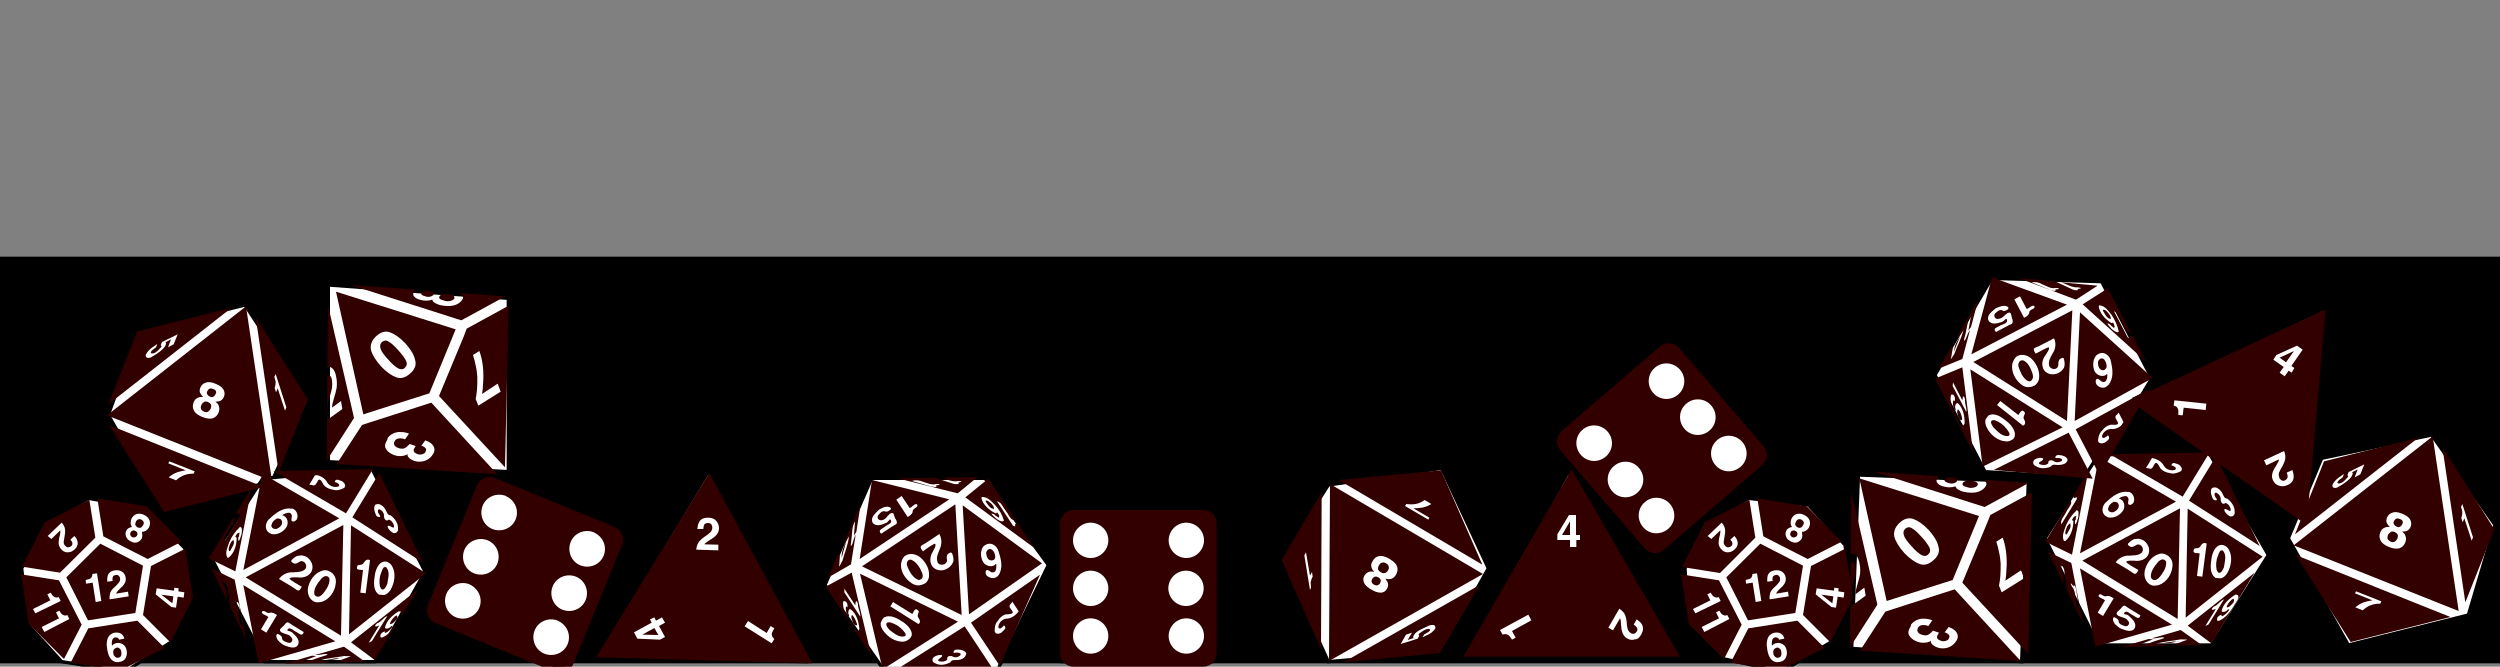 <?xml version="1.0" encoding="utf-8"?>
<!-- Generator: Adobe Illustrator 22.0.1, SVG Export Plug-In . SVG Version: 6.00 Build 0)  -->
<svg version="1.1" xmlns="http://www.w3.org/2000/svg" xmlns:xlink="http://www.w3.org/1999/xlink" x="0px" y="0px"
	 viewBox="0 0 750 200" style="enable-background:new 0 0 750 200;" xml:space="preserve">
<rect x="0" y="0" width="750" height="200" fill="#808080" stroke="none"/>
<style type="text/css">
	.st0{stroke:#000000;stroke-miterlimit:10;}
	.st1{fill:#FFFFFF;stroke:#000000;stroke-miterlimit:10;}
	.st2{fill:#330000;}
</style>
<g id="Layer_4">
	<rect x="0.5" y="77.5" class="st0" width="750" height="121"/>
</g>
<g id="Layer_3">
	<polygon class="st1" points="73.5,91.5 41.5,99.5 32.5,124.5 48.5,152.5 81.5,144.5 92.5,120.5 	"/>
	<polygon class="st1" points="43.5,152.5 26.5,149.5 14.5,156.5 6.5,170.5 8.5,187.5 18.5,198.5 37.5,201.5 51.5,192.5 56.5,180.5 
		55.5,164.5 	"/>
	<polygon class="st1" points="79.5,143.5 111.5,140.5 127.5,171.5 112.5,198.5 79.5,198.5 63.5,167.5 79.5,142.5 	"/>
	<polygon class="st1" points="98.5,138.5 98.5,85.5 152.5,89.5 152.5,141.5 	"/>
	<polygon class="st1" points="146.5,143.5 128.5,183.5 168.5,200.5 186.5,160.5 	"/>
	<polygon class="st1" points="212.5,141.5 178.5,197.5 241.5,198.5 	"/>
	<polygon class="st1" points="261.5,143.5 247.5,175.5 265.5,201.5 299.5,200.5 314.5,169.5 295.5,143.5 	"/>
	<polygon class="st1" points="318.5,155.5 318.5,198.5 363.5,198.5 361.5,154.5 	"/>
	<polygon class="st1" points="398.5,145.5 384.5,167.5 398.5,198.5 432.5,195.5 446.5,170.5 432.5,140.5 	"/>
	<polygon class="st1" points="470.5,141.5 441.5,194.5 502.5,196.5 	"/>
	<polygon class="st1" points="467.5,130.5 494.5,165.5 529.5,137.5 500.5,103.5 	"/>
	<polygon class="st1" points="524.5,149.5 512.5,156.5 505.5,170.5 506.5,187.5 516.5,197.5 534.5,201.5 549.5,192.5 555.5,178.5 
		553.5,163.5 542.5,151.5 	"/>
	<polygon class="st1" points="557.5,143.5 555.5,194.5 606.5,198.5 608.5,144.5 557.5,142.5 	"/>
	<polygon class="st1" points="597.5,83.5 580.5,112.5 595.5,141.5 627.5,143.5 645.5,113.5 630.5,84.5 	"/>
	<polygon class="st1" points="662.5,135.5 629.5,136.5 613.5,161.5 629.5,193.5 663.5,193.5 680.5,166.5 	"/>
	<polygon class="st1" points="697.5,92.5 640.5,119.5 690.5,156.5 	"/>
	<polygon class="st1" points="729.5,130.5 696.5,137.5 686.5,161.5 704.5,193.5 740.5,184.5 748.5,157.5 	"/>
</g>
<g id="Layer_1">
	<path class="st2" d="M729.8,130.9l-41.7,32.7l49.5,19.7L729.8,130.9z M725.5,131.3l-28.3,7.1l-8.7,21.9L725.5,131.3z M732.7,134.1
		l6.9,46.6l8.7-21.9L732.7,134.1z M709.3,139.3l-1.2,3l-1.7,0.9l0.9-2.4c-0.6,0.3-1.1,0.6-1.7,0.9c0.5,0.2,0,0.9-0.1,1.2
		c-0.8,1.2-2.1,2-3.2,2.7c-0.4,0.2-0.8,0.5-1.2,0.7c-0.8,0.2-1.4,0.1-1.4-0.8c0.5-1.1,1.4-1.9,2.3-2.5l1.2-0.8
		c-0.1,0.3-0.3,0.7-0.4,1c-0.6,0.5-1.5,0.9-1.6,1.7c1,0.6,2.3-0.8,2.9-1.5c0.3-0.3,0.6-0.6,0.1-0.8l0.4-1L709.3,139.3z M738.7,151.2
		l3.2,10l-0.4,1l-2.2-6.7l-0.5,1.2l-0.4-1.3c0.2-0.6,0.3-1.2,0.3-1.8c-0.1-0.5-0.2-1-0.4-1.5L738.7,151.2z M720.6,154.1
		c1.2,0.5,2,1,2.4,1.7c0.4,0.7,0.5,1.4,0.2,2.2c-0.2,0.5-0.5,0.9-1,1.2c-0.4,0.2-1,0.3-1.6,0.3c0.6,0.4,1,0.9,1.1,1.5
		c0.2,0.5,0.1,1.1-0.1,1.7c-0.4,1-1,1.5-1.8,1.8c-0.8,0.2-1.9,0.1-3.1-0.4c-1.2-0.5-2.1-1.1-2.5-1.9c-0.4-0.7-0.5-1.6-0.1-2.5
		c0.2-0.6,0.6-1.1,1.1-1.3c0.5-0.3,1.1-0.4,1.8-0.3c-0.5-0.4-0.8-0.9-1-1.3c-0.2-0.5-0.1-1,0.1-1.5c0.3-0.8,0.9-1.3,1.6-1.5
		C718.4,153.5,719.4,153.6,720.6,154.1L720.6,154.1z M719.9,155.7c-0.4-0.2-0.7-0.2-1-0.1c-0.3,0.1-0.5,0.4-0.7,0.7
		c-0.2,0.4-0.2,0.7,0,1c0.1,0.3,0.4,0.5,0.8,0.7c0.4,0.2,0.7,0.2,1,0c0.3-0.1,0.5-0.4,0.7-0.8c0.2-0.4,0.2-0.7,0-1
		C720.6,156,720.3,155.8,719.9,155.7L719.9,155.7z M718.4,159.6c-0.5-0.2-0.9-0.2-1.2,0c-0.3,0.2-0.6,0.5-0.8,0.9
		c-0.2,0.5-0.2,0.9-0.1,1.2c0.1,0.3,0.5,0.6,0.9,0.8c0.5,0.2,0.9,0.2,1.2,0c0.3-0.2,0.6-0.5,0.8-0.9c0.2-0.5,0.2-0.9,0.1-1.2
		C719.1,160,718.8,159.8,718.4,159.6L718.4,159.6z M688.7,166.5l16.5,26.1l29.9-7.5L688.7,166.5z M706.8,177.4l7.6,3l-0.3,0.7
		c-2.3,0-3.7,0.6-5.3,2l-2.2-0.9c1.8-1.5,3-1.7,5.1-2.1l-5.2-2.1L706.8,177.4z"/>
	<path class="st2" d="M662.9,135.7l-29.9,0.6l21.8,12.7L662.9,135.7z M664.8,136.9l-8.1,13.3l21.2,13.6L664.8,136.9z M665.3,146.5
		c0.6,0.3,1.1,0.9,1.4,1.5c0.5,0.9,0.5,1.5,1.5,1.6c1.2,0.9,2.3,2.4,2.2,4c0.2,0.9-0.8,1.7-1.6,1.2c-1.2-0.7-2-2.2-1.2-2.1
		c0.7,0.1,1.7,1.2,1.6,0.1c-0.1-0.8-0.8-1.8-1.6-1.9c-0.7,0.7-1.4-0.2-1.4-1c0.1-0.9-0.5-1.7-1.3-2.1c-0.9-0.1-0.5,1.2-0.1,1.6
		c0.8,0.9-0.5,0.9-0.9,0.3c-0.3-0.6-1.1-2.3-0.3-3.3C664.4,146.1,664.9,146.2,665.3,146.5L665.3,146.5z M653.7,139.4
		c0.6,0.5,1.3,1.3,0.5,2c-1,0.5-2.2,0.9-3.3,0.5c-1-0.1-2.1-0.6-2.8-1.4c-0.3-0.5-0.9-2.1-1.6-1.5c-0.5,0.7-0.8,2.1-1.9,1.5
		l-0.8-0.1l1.8-3c1.5,0.3,2.9,1,3.6,2.4c0.7,1.1,2.3,1.6,3.4,1.1c0.6-0.7-0.7-1.2-1.2-1.3C651.7,138.3,653,139.2,653.7,139.4
		L653.7,139.4z M652.8,150.5l-23.1-13.4L624,166L652.8,150.5z M656.3,152.6l-0.6,32.7l23.1-18.3L656.3,152.6z M654,152.5l-29.3,15.7
		l28.6,17.5L654,152.5z M667.6,163.8c0.5,0.3,0.9,0.7,1.1,1.2c1.1,2,0.7,4.8-0.5,6.9c-0.4,0.7-1.2,1.5-2,1.6c-0.5,0-1-0.1-1.5-0.1
		c-2-1.4-1.5-4.1-1.2-6.2c0.3-1.5,1.1-3.4,2.6-3.7C666.6,163.4,667.1,163.5,667.6,163.8L667.6,163.8z M639.2,147.8
		c0.8,0.5,1.2,1.6,1,2.5c0,0.6-0.9,1.4-1.5,1.1c-0.7-0.3,0.2-1.4-0.3-2.1c-0.4-0.9-1.7-0.3-2.4,0c-0.1,0.1-0.2,0.2-0.3,0.3
		c1.6,0.3,2,2.4,1.2,3.6c-0.9,1.4-2.8,2.4-4.5,2l-0.7-0.4c-1.5-1-1.1-3.3,0.3-4.3c1.7-1.6,3.9-3.3,6.4-2.9
		C638.6,147.5,638.9,147.6,639.2,147.8z M666.9,165.2c-0.9-0.5-1.3,0.9-1.5,1.5c-0.6,1.4-0.7,2.9-0.4,4.3c0.1,0.3,0.3,0.5,0.5,0.8
		c0.9,0.4,1.5-1.2,1.7-1.7C667.4,168.4,668.1,166.7,666.9,165.2L666.9,165.2z M626.5,141.3l-12.9,21.2l8,3.9L626.5,141.3z
		 M676.4,171.8l-20.1,15.9l7.1,5.3L676.4,171.8z M662,163.1l-1.3,9.9l-1.6-0.2l0.8-6.8c-1-0.1-2.3,0.1-1.7-1.2
		c0.1-0.6,1.4,0,1.9-0.9C660.6,163,661.3,162.6,662,163.1L662,163.1z M635,150.7c-0.3-0.2-0.6-0.2-1-0.1c-0.7,0.4-1.3,0.9-1.5,1.7
		c-0.5,1.2,1.2,1.8,2,1.1c0.7-0.4,1.3-1.1,1.1-2c-0.1-0.3-0.3-0.6-0.5-0.7C635,150.7,635,150.7,635,150.7L635,150.7z M671.3,178.5
		c0.4,0.3,0.2,1.3-0.2,1.7c-1.4,2.3-2.8,4.9-5.3,6c-0.2,0.1-0.4,0.1-0.6,0c-0.4-0.9,0.5-1.6,1.3-1.8c-0.4,1,0.9,0.1,1.2-0.2
		c0.4-0.3,1.8-1.9,0.6-1.3c-0.2,0.5-1.8,1.1-1.8,0.3c0.5-2.1,2.3-3.7,4.1-4.8C670.9,178.4,671.1,178.4,671.3,178.5L671.3,178.5z
		 M623,149.2c0.1,0.1,0.1,0.2,0,0.6l-4.6,7.5c-0.4-1.4,0.9-2.4,1.4-3.6c0.5-1,1.4-1.9,1.6-2.9c-0.4-0.6,0.6-2.5,0.6-1.8
		C622.3,149.9,622.8,149,623,149.2L623,149.2z M643,162.1c0.5,0.3,1,0.8,1.3,1.4c0.7,1.1,0.6,2.8-0.4,3.7c-1,1-2.5,1.2-3.9,1
		c-0.7,0-1.5-0.1-2.1,0.3c-0.4,0.3,3,2.1,3.6,2.5c-0.2,0.5-0.6,1.4-1.3,1.1c-1.7-1.2-3.6-2.3-5.5-3.4c0.9-1.3,2.5-2.1,4.1-2
		c1.2-0.1,2.6,0,3.6-0.8c0.5-0.4,0.6-1.2,0.3-1.7c-0.3-0.7-1.2-1.1-1.8-0.7c-0.5,0.3-1.2,0.8-1.8,0.5c-0.4-0.2-1.1-0.6-0.5-1.1
		c0.6-0.6,1.3-1.2,2.1-1.2C641.5,161.5,642.3,161.7,643,162.1L643,162.1z M650.2,166.6c0.3,0.2,0.6,0.4,0.8,0.7
		c0.7,0.8,0.9,1.9,0.7,2.9c-0.3,2.3-1.8,4.5-4,5.3c-0.9,0.2-1.9,0.4-2.8-0.2c-1.5-1-1.9-3-1.3-4.7c0.6-1.9,1.9-3.6,3.8-4.3
		c0.9-0.4,1.8-0.3,2.6,0.2C650.1,166.5,650.1,166.6,650.2,166.6z M670.1,179.7c-0.1-0.1-0.3,0-0.6,0.2c-0.6,0.6-1.4,1.4-1.5,2.3
		c0.8,0.1,1.4-0.8,1.9-1.3C670.2,180.7,670.3,179.9,670.1,179.7L670.1,179.7z M649.4,168c-0.4-0.3-1-0.2-1.4,0.1
		c-0.6,0.3-0.9,1-1.4,1.5c-0.8,1.1-1.5,2.3-1.3,3.7l0.2,0.3c0.5,0.6,1.3,0.5,1.9,0c0.7-0.6,1.2-1.4,1.7-2.2c0.5-0.9,0.9-1.9,0.7-3
		C649.6,168.2,649.5,168.1,649.4,168L649.4,168z M667.2,179.8l-4.6,7.5l-1,0.5l3.2-5.2c-1.1,0.6-1.8,0.4-0.7-0.6
		C665.4,181.6,666,180.2,667.2,179.8L667.2,179.8z M623.2,153.1C623.2,153.1,623.2,153.1,623.2,153.1c0.6,0.3,0.3,1.5,0.3,2
		c-0.2,0.5-0.7,2.6-0.9,2c0-0.1,0-0.2,0-0.2l0,0.5c-0.3-0.8,0-1.8,0.1-1.3c0-0.5,0.1-1,0.2-1.4c-0.1,0.1-0.2,0.2-0.5,0.2
		c-0.4,0.3-0.7,0.8-0.9,1.3c0.1-0.2,0.3-0.2,0.5,0.2c0,2.1-0.7,4.5-2.4,5.9l-0.4,0c-0.8-1.5,0.1-3.2,0.6-4.7c0.7-1.6,1.7-3.1,3-4.3
		C622.9,153,623.1,153,623.2,153.1C623.2,153.1,623.2,153.1,623.2,153.1L623.2,153.1z M623.2,153.1c0,0.1,0,0.1,0,0.2
		C623.1,153.2,623.1,153.1,623.2,153.1L623.2,153.1z M621.1,157c-0.8,0.3-1.2,1.4-1.4,2.2c-0.3,0.8,0.1,1.8,0.6,0.6
		c0.4-0.7,0.9-1.4,0.9-2.2C621.1,157.5,621.1,157.3,621.1,157L621.1,157z M624,170.5l4.6,23.5l23-6.6L624,170.5z M621.4,168.9
		l-7-3.4l4.8,9.8c-0.1-0.5-0.2-1.1-0.2-1.6c-0.1-1.2-0.3-2.5-1.1-3.5c-0.6-1.4-0.1-1,0.5-0.1c0-0.3,0.1-0.4,0.2-0.3
		c0.3,0.1,0.7,1.1,0.7,1.5l0.7,5.7l4.9,10L621.4,168.9z M654.2,189l-8.7,2.5c1,0.1,2-0.2,3-0.3c0.4,0,0.6,0,0.7,0.1
		c0.3,0.2-1.2,0.5-1.7,0.7c-1.9,0.5-3.7,1.6-5.7,1.4l4.1-1.6c-0.4,0-1-0.1-1.3-0.1l-8.2,2.4l12.7-0.3c1.2-0.4,0.6-0.5-0.6-0.5
		l-1.8-0.1c2.4-0.8,5-0.9,7.6-1.4c0.5,0.1,1.6,0,1.8,0.1c0.1,0.1-0.1,0.1-0.7,0.3l-2.7,1c1.8-0.2-0.2,0.5-1,0.3
		c-0.2,0.1-0.3,0.1-0.5,0.2l9.3-0.2L654.2,189z M633.6,179.2c0.2,0.1,0.3,0.2,0.5,0.3l-3.2,5.3l-1.6-1l2.2-3.7
		c-0.5-0.5-1.4-0.6-1.9-1.2c-0.2-0.6,0.6-0.8,1-0.4c0.4,0.2,0.9,0.6,1.4,0.3C632.6,178.7,633.1,178.9,633.6,179.2L633.6,179.2z
		 M637.6,181.8c0.1,0,0.1,0.1,0.2,0.1c0.3,0.3,0.8,0.5,1.2,0.8l3.1,1.9c0,0.5-0.5,1-1,0.7c-0.5-0.2-0.9-0.6-1.4-0.8
		c-0.6-0.3-1.1-0.9-1.8-1c-0.5,0-1.1,0.7-0.3,0.8c0.5,0.1,1,0.3,1.3,0.7c0.8,0.7,1.6,1.5,1.7,2.6c0,0.5-0.2,1.1-0.7,1.4
		c-0.9,0.5-2,0.2-3-0.2c-0.3-0.1-0.7-0.2-1-0.4c-0.8-0.6-1.8-1.3-2-2.4c-0.1-0.5,0.2-1.1,0.7-0.7c0.4,0.2,1.1,0.6,1,1.2
		c0.1,0.7,0.9,1,1.5,1.2c0.5,0.2,1.1,0.3,1.4-0.2c0.4-0.5,0.2-1.1-0.3-1.5c-0.5-0.7-1.5-0.7-2.3-1.1c-0.5-0.1-1.2-0.7-0.8-1.2
		c0.4-0.5,0.9-0.8,1.3-1.3C636.7,181.9,637.2,181.5,637.6,181.8L637.6,181.8z M653.6,192.3c0,0-1.3,0.2-1.8,0.2l-2.9,0.4
		c1.4,0.1,2.7,0.1,4-0.5C653.4,192.4,653.6,192.4,653.6,192.3L653.6,192.3z M622.3,175.6c0.3,0.2,0.6,1.1,0.6,1.6l0.9,5.8
		c-0.8-0.8-1.1-1.9-1.1-3c-0.2-1.4-0.1-2.9-1.1-4c-0.7-1.3-0.2-1.2,0.4-0.1C622.1,175.6,622.2,175.6,622.3,175.6L622.3,175.6z"/>
	<path class="st2" d="M683.9,107.3l4.3-2l-2.4,3.4L683.9,107.3z M692,157.5l-53.2-37.3l58.9-27.4L692,157.5z M655.1,122.3l6.6,0.7
		l0.2-1.9l-9.6-1l-0.2,1.6c0.1,0,0.3,0.1,0.4,0.1c0.2,0.1,0.5,0.2,0.6,0.4c0.2,0.3,0.4,0.6,0.4,1c0,0.4,0,0.8,0,1.3l1.3,0.1
		L655.1,122.3z M688.3,110.4l-0.9-0.6l3.4-4.9l-1.7-1.2l-6.2,2.8l-0.9,1.4l3.1,2.2l-1.2,1.7l1.5,1.1l1.2-1.7l0.9,0.6L688.3,110.4
		L688.3,110.4z M686.3,145.5c1.2-0.5,1.8-1.4,1.8-2.5c0-0.6-0.1-1.2-0.4-2l-1.7,0.8c0.2,0.4,0.3,0.8,0.3,1.2c0,0.5-0.3,0.8-0.8,1.1
		c-0.3,0.2-0.7,0.2-1,0c-0.3-0.2-0.6-0.4-0.7-0.8c-0.2-0.5-0.2-1-0.1-1.5c0.3-0.7,0.6-1.3,1-1.9c0.6-1.1,0.9-2,0.9-2.7
		c0-0.7-0.1-1.3-0.4-1.9l-6,2.8l0.7,1.5l3.8-1.8c0,0.2-0.1,0.5-0.2,0.7c-0.1,0.2-0.3,0.6-0.6,1.1l-0.5,0.8c-0.3,0.5-0.6,1.1-0.7,1.7
		c-0.2,0.7-0.1,1.4,0.2,2c0.4,0.8,1,1.4,1.8,1.6C684.6,146,685.4,145.9,686.3,145.5L686.3,145.5z"/>
	<path class="st2" d="M596.1,157l-7.4,17.8l19.8,21.4l1.1-48.5l-12.5,6.8L596.1,157z M606.3,171.1l0.9,2.4l-6.7,4.2l-0.8-2
		c0.2-0.9,0.3-1.9,0.4-2.8c0.1-1.3,0.1-2.6,0.1-3.8c-0.1-1.2-0.2-2.3-0.5-3.5c-0.2-1.1-0.5-2.1-0.8-3.1l1.9-1.2
		c0.9,2.4,1.3,5.2,1.2,8.5c-0.1,2-0.2,3.5-0.4,4.4L606.3,171.1z M565.6,183.5l-7.6,11.7l48.2,3.1l-19.8-21.5l-18.4,5.9L565.6,183.5z
		 M573.3,187.4c0.8-1.1,2.2-1.8,3.6-1.8c1,0,1.9,0.1,2.8,0.5l-1.2,1.7c-0.5-0.2-0.9-0.3-1.4-0.3c-0.8,0-1.3,0.2-1.7,0.8l0,0.1
		c-0.2,0.3-0.3,0.7-0.1,1.1c0.2,0.4,0.6,0.7,1.2,0.9c0.9,0.3,1.6,0.3,2.2-0.1c0.4-0.3,0.7-0.6,1-0.9l0.2-0.2l1.8,0.6
		c-0.4,0.6-0.6,1-0.6,1.3c0,0.5,0.3,0.8,1.1,1.1c0.5,0.2,1,0.2,1.4,0.1c0.4-0.1,0.8-0.3,1-0.6l0-0.1c0.3-0.4,0.3-0.8,0.1-1.1
		c-0.2-0.3-0.7-0.6-1.3-0.8l1.2-1.6c0.6,0.2,1.2,0.5,1.7,0.9c0.4,0.3,0.7,0.7,0.9,1.2c0.1,0.3,0.2,0.7,0.1,1.1
		c-0.1,0.5-0.3,0.9-0.6,1.2l-0.1,0.2c-0.6,0.8-1.4,1.3-2.3,1.6c-1,0.3-2.2,0.3-3.2-0.1c-0.8-0.3-1.3-0.7-1.6-1.1
		c-0.2-0.2-0.3-0.5-0.2-0.9l0,0c-0.1,0.2-0.5,0.3-1.1,0.5c-1,0.2-2,0.2-3-0.2c-1.1-0.4-1.9-1-2.4-1.8c-0.5-0.8-0.3-1.7,0.4-2.8
		L573.3,187.4z M555,194.2l0.2-25.3c0.1-0.1,0.1-0.1,0.2-0.2l0,0c0.3-0.2,0.5-0.2,0.7,0.1c0.3,0.4,0.4,0.8,0.5,1.3
		c0.1,0.8,0.1,1.5,0,2.3c-0.1,0.5-0.3,1.4-0.7,2.7c-0.5,1.5-0.7,2.8-0.7,3.8c0,1,0,2,0.2,2.9l4.3-3.1l-0.4-2.4l-2.7,2
		c0-0.3,0.1-0.6,0.1-1c0.1-0.3,0.2-0.8,0.4-1.5l0.3-1.1c0.3-0.8,0.4-1.6,0.6-2.4c0.1-1,0.1-2-0.1-3c-0.2-1.3-0.6-2.3-1.2-2.8
		c-0.4-0.4-0.9-0.5-1.5-0.3l0.2-18.6l7.4,32l0.4,1.8L555,194.2z M590.3,146.2c-0.7-0.2-1.1-0.3-1.4-0.6c-0.2-0.2-0.2-0.5,0-0.8
		l0.1-0.1c0.3-0.3,0.7-0.4,1.1-0.5c0.6-0.1,1.2,0,1.8,0.1c0.7,0.1,1.1,0.3,1.3,0.6c0.2,0.2,0.2,0.5,0,0.8l-0.1,0.1
		c-0.3,0.3-0.7,0.4-1.1,0.5C591.4,146.4,590.8,146.4,590.3,146.2L590.3,146.2z M562.2,141.5l19.5,1.4l-0.1,0.1c0,0-0.1,0.1-0.2,0.2
		c-0.5,0.6-0.6,1.2-0.2,1.7c0.4,0.5,1.1,0.9,2.1,1.1c0.5,0.1,1,0.2,1.5,0.2c0.7,0,1.3-0.1,1.9-0.3c0,0.4,0.3,0.7,0.8,1
		c0.6,0.3,1.2,0.6,1.9,0.7c1.1,0.2,2.3,0.3,3.4,0.1c1-0.2,1.8-0.6,2.4-1.2c0.1-0.1,0.1-0.1,0.2-0.2c0.6-0.7,0.7-1.3,0.2-1.9
		c-0.2-0.2-0.4-0.4-0.6-0.5l13.6,1l-13.2,7.2l-1.9-0.6L562.2,141.5z M585,143.2l0.6,0c0.1,0,0.2,0,0.4,0.1c0.5,0.1,0.8,0.3,1,0.5
		c0.2,0.2,0.2,0.4,0,0.7l-0.1,0.1c-0.3,0.2-0.6,0.4-0.9,0.4c-0.5,0.1-0.9,0.1-1.4-0.1c-0.5-0.1-0.9-0.3-1.1-0.5
		c-0.2-0.2-0.2-0.4,0.1-0.7l0.1-0.1c0.2-0.2,0.6-0.4,0.9-0.4C584.7,143.2,584.8,143.1,585,143.2L585,143.2z M557.8,143.5l8.2,36.8
		l19.8-6.3l7.9-19.2L557.8,143.5z M580.1,168c-1.4,1.3-2.8,1.7-4.2,1.2c-1.4-0.5-3-1.6-4.6-3.3c-1.6-1.8-2.6-3.4-3-4.9
		c-0.3-1.5,0.2-2.8,1.5-4.1c1.4-1.3,2.8-1.7,4.2-1.2c1.4,0.5,3,1.6,4.6,3.3c1.6,1.8,2.6,3.4,2.9,4.9
		C582,165.4,581.5,166.8,580.1,168L580.1,168z M573.6,158.5c0.8,0.4,1.7,1.3,2.9,2.6c1.1,1.2,1.9,2.3,2.3,3.1
		c0.4,0.8,0.3,1.5-0.3,2.1c-0.6,0.6-1.3,0.6-2.1,0.2c-0.8-0.5-1.8-1.3-2.9-2.6c-1.2-1.3-2-2.3-2.3-3.2s-0.2-1.5,0.4-2.1
		C572.2,158.1,572.9,158,573.6,158.5L573.6,158.5z"/>
	<path class="st2" d="M552.5,162.5L542,151.9l-14.8-2.4l1.8,11.4l13.3,6.8L552.5,162.5z M540.7,160.7c0,0.3-0.1,0.6-0.2,0.9
		c-0.3,0.5-0.8,0.9-1.3,1.1c-0.6,0.2-1.3,0.1-2-0.3c-0.8-0.4-1.2-0.9-1.4-1.5c-0.2-0.6-0.2-1.2,0.1-1.7c0.1-0.3,0.3-0.5,0.6-0.7
		c0.3-0.2,0.6-0.3,1.1-0.4c-0.3-0.4-0.4-0.8-0.4-1.3c0-0.5,0.1-0.9,0.3-1.3c0.3-0.6,0.9-1.1,1.5-1.3c0.7-0.2,1.5-0.1,2.3,0.3
		c0.8,0.4,1.4,1,1.6,1.7c0.2,0.7,0.1,1.4-0.2,2c-0.2,0.4-0.5,0.7-0.9,1c-0.4,0.2-0.8,0.4-1.2,0.3C540.6,160,540.7,160.4,540.7,160.7
		L540.7,160.7z M539.2,159.9c0.1,0.3,0,0.5-0.1,0.8c-0.3,0.5-1,0.7-1.5,0.4c-0.2-0.1-0.4-0.3-0.5-0.6c-0.1-0.3,0-0.6,0.1-0.8
		c0.1-0.3,0.3-0.4,0.6-0.5c0.3-0.1,0.6-0.1,0.8,0.1C538.9,159.4,539.1,159.6,539.2,159.9L539.2,159.9z M540.2,158.3
		c-0.7,0.2-1.3-0.2-1.6-0.8c-0.1-0.3,0-0.6,0.2-1c0.1-0.3,0.4-0.6,0.7-0.7c0.7-0.2,1.3,0.2,1.6,0.8c0.1,0.3,0,0.7-0.2,1
		C540.7,157.9,540.5,158.2,540.2,158.3L540.2,158.3z M526.6,161.3l-1.8-11.4l-13.4,6.8l-6.8,13.4l11.4,1.8L526.6,161.3z
		 M512.3,160.8l4.2-4c0.4,0.4,0.7,0.9,0.9,1.5c0.2,0.6,0.2,1.4,0,2.4c-0.1,0.6-0.2,1.2-0.3,1.9c0,0.5,0.2,0.9,0.5,1.2
		c0.2,0.2,0.5,0.4,0.8,0.4c0.3,0,0.6-0.1,0.9-0.3c0.4-0.3,0.5-0.7,0.4-1.1c-0.1-0.3-0.3-0.6-0.6-0.9l1.2-1.1c0.5,0.5,0.8,1,0.9,1.5
		c0.3,0.9,0,1.8-0.8,2.5c-0.6,0.6-1.3,0.9-2.1,0.9c-0.7,0-1.4-0.3-1.9-0.9c-0.4-0.4-0.7-1-0.8-1.6c0-0.5,0-1.1,0.1-1.6l0.2-0.8
		c0.1-0.5,0.2-0.8,0.2-1.1c0-0.2,0-0.4,0-0.6l-2.7,2.6L512.3,160.8z M524.4,186.1l14.2-2.2l2.3-14.2l-12.8-6.6l-10.2,10.1
		L524.4,186.1z M533.6,172.7c-0.2-0.2-0.6-0.3-0.9-0.2c-0.5,0.1-0.8,0.3-0.9,0.7c-0.1,0.4-0.1,0.7,0,1.1l-1.6,0.2
		c-0.1-0.7,0-1.3,0.1-1.8c0.3-0.9,1-1.4,2.1-1.6c0.9-0.1,1.6,0,2.2,0.4c0.6,0.4,1,1,1.1,1.8c0.1,0.6,0,1.2-0.3,1.7
		c-0.3,0.5-0.6,0.9-1,1.2l-0.6,0.6c-0.4,0.4-0.6,0.6-0.7,0.8c-0.1,0.2-0.2,0.3-0.3,0.5l3.6-0.6l0.2,1.4l-5.7,0.9
		c-0.1-0.6,0-1.1,0.1-1.7c0.1-0.6,0.6-1.3,1.4-2c0.5-0.4,0.9-0.9,1.3-1.4c0.3-0.4,0.4-0.8,0.3-1.3
		C534,173.2,533.8,172.9,533.6,172.7L533.6,172.7z M523.7,174c0.4-0.1,0.7-0.2,1.1-0.3c0.3-0.1,0.6-0.3,0.7-0.6
		c0.1-0.2,0.2-0.4,0.2-0.6c0-0.1,0-0.2,0-0.3l1.4-0.2l1.3,8.3l-1.7,0.3l-0.9-5.8l-2,0.3L523.7,174L523.7,174z M524.5,188.5
		l-5.3,10.3l14.8,2.4l13.4-6.8l-8.2-8.2L524.5,188.5z M535.7,197.4c-0.4,0.7-1,1.1-2,1.2c-1,0.2-1.9-0.2-2.5-1
		c-0.5-0.6-0.8-1.5-1-2.6c-0.1-0.5-0.1-1-0.2-1.6c0-0.6,0.1-1.3,0.3-1.9c0.2-0.4,0.4-0.8,0.8-1.1c0.4-0.3,0.8-0.5,1.3-0.6
		c0.8-0.1,1.4,0,1.9,0.3c0.5,0.3,0.9,0.9,1,1.5l-1.6,0.3c0-0.2-0.1-0.3-0.2-0.4c-0.2-0.2-0.5-0.3-0.9-0.3c-0.5,0.1-0.9,0.4-1,1.1
		c-0.1,0.5-0.1,1,0,1.5c0.1-0.3,0.4-0.5,0.6-0.6c0.9-0.5,2-0.4,2.8,0.2c0.6,0.4,0.9,1.1,1,1.8C536.2,196,536,196.7,535.7,197.4
		L535.7,197.4z M533.9,194.6c0.3,0.2,0.5,0.6,0.5,1.1c0.1,0.4,0,0.8-0.1,1.1c-0.2,0.3-0.5,0.5-0.8,0.5c-0.4,0.1-0.7,0-1-0.3
		c-0.3-0.3-0.5-0.6-0.5-1c-0.1-0.6,0-1,0.3-1.3c0.2-0.2,0.4-0.3,0.7-0.4C533.3,194.2,533.6,194.3,533.9,194.6L533.9,194.6z
		 M546.4,178.4l3.6,0.5l-0.3,2.1L546.4,178.4z M543.3,169.8l-2.4,14.7l8.2,8.2l6.8-13.3l-2.3-14.8L543.3,169.8z M553.1,179.3
		l-1.8-0.3l-0.5,3.3l-1.4-0.2l-4.7-3.8l0.3-1.8l5.2,0.7l0.1-0.9l1.3,0.2l-0.1,0.9l1.8,0.3L553.1,179.3z M515.7,174.1l-11.4-1.8
		l2.3,14.8l10.6,10.6l5.3-10.3L515.7,174.1z M507.9,182.7l5.2-2.6l-0.9-1.8l1-0.5c0.2,0.3,0.4,0.6,0.6,0.9c0.2,0.2,0.5,0.4,0.8,0.5
		c0.2,0.1,0.5,0.1,0.7,0c0.1,0,0.2,0,0.3-0.1l0.6,1.2l-7.6,3.7L507.9,182.7z M511.3,189.6l-0.8-1.5l5.2-2.6l-0.9-1.8l1-0.5
		c0.2,0.3,0.4,0.6,0.6,0.9c0.2,0.2,0.5,0.4,0.8,0.5c0.2,0.1,0.5,0.1,0.7,0c0.1,0,0.2,0,0.3-0.1l0.6,1.2L511.3,189.6z"/>
	<path class="st2" d="M468.6,160.5l2.4-4.1v4.1H468.6z M504,197h-65l32.5-56.2L504,197z M453.6,189.3l5.8-3.2l-0.9-1.7L450,189
		l0.8,1.4c0.1-0.1,0.2-0.1,0.4-0.1c0.3-0.1,0.5-0.1,0.8,0c0.3,0.1,0.7,0.3,0.9,0.6c0.3,0.3,0.5,0.7,0.7,1l1.1-0.6L453.6,189.3z
		 M473.9,160.5h-1.1v-6h-2.1l-3.5,5.8v1.7h3.8v2.1h1.9V162h1.1V160.5L473.9,160.5z M492.4,190.3c0.6-1.1,0.7-2.1,0.1-3.1
		c-0.3-0.5-0.8-0.9-1.5-1.4l-0.9,1.6c0.4,0.2,0.7,0.5,0.9,0.8c0.3,0.4,0.3,0.8,0,1.3c-0.2,0.3-0.5,0.6-0.8,0.6c-0.4,0.1-0.7,0-1-0.2
		c-0.4-0.3-0.8-0.7-0.9-1.2c-0.2-0.7-0.3-1.4-0.3-2.1c-0.1-1.2-0.4-2.1-0.8-2.7c-0.4-0.5-0.9-1-1.4-1.3l-3.3,5.7l1.4,0.8l2.1-3.6
		c0.1,0.2,0.2,0.4,0.2,0.6c0,0.2,0.1,0.6,0.1,1.2l0.1,0.9c0,0.6,0.2,1.2,0.4,1.8c0.3,0.6,0.7,1.2,1.3,1.5c0.8,0.5,1.6,0.6,2.4,0.3
		C491.3,191.8,491.9,191.2,492.4,190.3L492.4,190.3z"/>
	<path class="st2" d="M398.7,198.3l46.2-26.1l-45.9-27L398.7,198.3z M403,198.7l29-2.8l11.9-20.4L403,198.7z M396.3,194.7l0.2-47.1
		l-12,20.4L396.3,194.7z M420.2,193.2l1.6-2.8l1.8-0.6l-1.3,2.2c0.6-0.2,1.2-0.4,1.8-0.6c-0.4-0.3,0.1-0.9,0.3-1.2
		c0.9-1.1,2.4-1.6,3.6-2.2c0.4-0.2,0.9-0.4,1.3-0.5c0.9-0.1,1.4,0.1,1.3,1c-0.6,1-1.6,1.7-2.6,2.1l-1.3,0.6c0.2-0.3,0.4-0.6,0.6-0.9
		c0.6-0.4,1.6-0.7,1.8-1.4c-0.9-0.7-2.4,0.5-3.1,1c-0.3,0.3-0.7,0.5-0.2,0.8l-0.5,0.9L420.2,193.2z M393,177l-1.7-10.4l0.5-0.9
		l1.2,7l0.6-1.1l0.2,1.4c-0.3,0.5-0.5,1.2-0.6,1.7c0,0.5,0.1,1,0.1,1.6L393,177z M411.3,176.8c-1.1-0.6-1.8-1.3-2.1-2
		c-0.3-0.7-0.3-1.5,0.2-2.2c0.3-0.5,0.7-0.8,1.2-1c0.5-0.2,1-0.2,1.7,0c-0.5-0.5-0.8-1.1-0.9-1.6c-0.1-0.6,0-1.1,0.4-1.7
		c0.5-0.9,1.2-1.4,2.1-1.5c0.8-0.1,1.9,0.2,3,0.9c1.2,0.7,1.9,1.4,2.2,2.2c0.3,0.8,0.2,1.6-0.3,2.5c-0.3,0.6-0.8,1-1.3,1.2
		c-0.5,0.2-1.2,0.2-1.9,0c0.4,0.5,0.7,1,0.8,1.5c0.1,0.5,0,1-0.3,1.5c-0.4,0.8-1.1,1.2-1.9,1.2C413.3,177.8,412.4,177.5,411.3,176.8
		L411.3,176.8z M412.2,175.4c0.4,0.2,0.7,0.3,1,0.2c0.3-0.1,0.6-0.3,0.8-0.6c0.2-0.4,0.3-0.7,0.2-1c-0.1-0.3-0.3-0.6-0.7-0.8
		c-0.4-0.2-0.7-0.3-1-0.2c-0.3,0.1-0.6,0.3-0.8,0.6c-0.2,0.4-0.3,0.7-0.2,1C411.6,174.9,411.8,175.2,412.2,175.4L412.2,175.4z
		 M414.3,171.7c0.4,0.3,0.8,0.3,1.2,0.2c0.4-0.1,0.7-0.4,0.9-0.8c0.3-0.4,0.3-0.8,0.2-1.2c-0.1-0.4-0.4-0.7-0.8-0.9
		c-0.4-0.3-0.8-0.3-1.2-0.2c-0.4,0.1-0.7,0.4-0.9,0.8c-0.3,0.4-0.3,0.8-0.3,1.2C413.6,171.2,413.9,171.5,414.3,171.7L414.3,171.7z
		 M444.7,169.4l-12.4-28.3l-30.7,2.9L444.7,169.4z M428.5,155.9l-7-4.1l0.4-0.6c2.3,0.3,3.8,0,5.5-1.2l2,1.2c-2,1.2-3.2,1.2-5.4,1.3
		l4.8,2.8L428.5,155.9z"/>
	<path class="st2" d="M468.5,129.3c-1.7,1.5-1.9,4.1-0.4,5.8l25.3,29.4c1.5,1.7,4.1,1.9,5.8,0.4l0,0l29.4-25.3
		c1.7-1.5,1.9-4.1,0.4-5.8l0,0l-25.3-29.4c-1.5-1.7-4.1-1.9-5.8-0.4L468.5,129.3z M474.9,128.8c2.2-1.8,5.5-1.5,7.4,0.7
		c1.9,2.2,1.7,5.6-0.6,7.5c-2.2,1.9-5.6,1.7-7.5-0.6c-1.9-2.2-1.7-5.6,0.6-7.5C474.9,128.9,474.9,128.9,474.9,128.8z M496.6,110.2
		c2.2-1.8,5.5-1.5,7.4,0.7c1.9,2.2,1.7,5.6-0.6,7.5c-2.2,1.9-5.6,1.7-7.5-0.6c-1.9-2.2-1.7-5.6,0.6-7.5
		C496.6,110.2,496.6,110.2,496.6,110.2z M484.2,139.8c2.2-1.9,5.6-1.7,7.5,0.6c1.9,2.2,1.7,5.6-0.6,7.5c-2.2,1.9-5.6,1.7-7.5-0.6
		C481.7,145.1,481.9,141.7,484.2,139.8z M505.9,121.1c2.2-1.9,5.6-1.7,7.5,0.6c1.9,2.2,1.7,5.6-0.6,7.5c-2.2,1.9-5.6,1.7-7.5-0.6
		C503.4,126.4,503.6,123,505.9,121.1z M493.6,150.5c2.2-1.8,5.5-1.5,7.4,0.7c1.9,2.2,1.7,5.6-0.6,7.5s-5.6,1.7-7.5-0.6
		c-1.9-2.2-1.7-5.6,0.6-7.5C493.5,150.6,493.6,150.6,493.6,150.5z M515.3,131.9c2.2-1.8,5.5-1.5,7.4,0.7c1.9,2.2,1.7,5.6-0.6,7.5
		s-5.6,1.7-7.5-0.6c-1.9-2.2-1.7-5.6,0.6-7.5C515.2,131.9,515.3,131.9,515.3,131.9z"/>
	<path class="st2" d="M322.1,153c-2.3,0-4.1,1.8-4.1,4.1v38.8c0,2.3,1.8,4.1,4.1,4.1l0,0h38.8c2.3,0,4.1-1.8,4.1-4.1l0,0v-38.8
		c0-2.3-1.8-4.1-4.1-4.1H322.1z M327.3,156.8c2.9,0.1,5.2,2.4,5.2,5.3c0,2.9-2.4,5.3-5.3,5.3s-5.3-2.4-5.3-5.3
		c0-2.9,2.4-5.3,5.3-5.3C327.2,156.8,327.3,156.8,327.3,156.8z M356,156.8c2.9,0.1,5.2,2.4,5.2,5.3c0,2.9-2.4,5.3-5.3,5.3
		s-5.3-2.4-5.3-5.3c0-2.9,2.4-5.3,5.3-5.3C355.9,156.8,355.9,156.8,356,156.8z M327.2,171.2c2.9,0,5.3,2.4,5.3,5.3s-2.4,5.3-5.3,5.3
		s-5.3-2.4-5.3-5.3S324.2,171.2,327.2,171.2z M355.8,171.2c2.9,0,5.3,2.4,5.3,5.3s-2.4,5.3-5.3,5.3s-5.3-2.4-5.3-5.3
		S352.9,171.2,355.8,171.2z M327.3,185.5c2.9,0.1,5.2,2.4,5.2,5.3c0,2.9-2.4,5.3-5.3,5.3s-5.3-2.4-5.3-5.3c0-2.9,2.4-5.3,5.3-5.3
		C327.2,185.5,327.3,185.5,327.3,185.5z M356,185.5c2.9,0.1,5.2,2.4,5.2,5.3c0,2.9-2.4,5.3-5.3,5.3s-5.3-2.4-5.3-5.3
		c0-2.9,2.4-5.3,5.3-5.3C355.9,185.5,355.9,185.5,356,185.5z"/>
	<path class="st2" d="M629.9,142.6l14.9-25.9l-22.1,12.1L629.9,142.6z M627.8,143.6l-7.2-13.8L598.1,141L627.8,143.6z M619.4,139.1
		c-0.6,0.3-1.4,0.4-2,0.4c-1,0-1.5-0.4-2.2,0.5c-1.4,0.6-3.2,0.7-4.5-0.2c-0.9-0.3-1-1.5-0.2-2c1.2-0.7,2.9-0.5,2.4,0.1
		c-0.5,0.6-1.9,0.9-0.9,1.4c0.8,0.3,1.9,0.3,2.5-0.3c-0.2-1,0.9-1.1,1.6-0.7c0.7,0.6,1.7,0.4,2.4,0c0.6-0.7-0.8-1-1.3-0.9
		c-1.1,0.3-0.5-0.9,0.2-0.9c0.7,0,2.5,0.2,2.9,1.4C620.2,138.5,619.8,138.9,619.4,139.1L619.4,139.1z M631.4,132.8
		c-0.7,0.3-1.8,0.4-2-0.6c0.1-1.2,0.4-2.3,1.3-3.1c0.6-0.9,1.6-1.5,2.6-1.7c0.6,0,2.3,0.3,2.1-0.6c-0.3-0.8-1.4-1.8-0.3-2.4l0.5-0.6
		l1.6,3.1c-1,1.1-2.4,2-3.9,1.8c-1.3,0-2.6,1.1-2.7,2.3c0.3,0.9,1.3,0,1.8-0.4C633.4,131.7,632,132.3,631.4,132.8L631.4,132.8z
		 M622.4,126.3l23.4-12.9L624,93.7L622.4,126.3z M618.8,128.2l-27.7-17.4l3.7,29.2L618.8,128.2z M620.1,126.3l1.6-33.2L592,108.6
		L620.1,126.3z M603.3,132.1c-0.5,0.3-1.1,0.4-1.6,0.3c-2.3-0.1-4.5-1.9-5.6-4c-0.4-0.7-0.7-1.8-0.4-2.6c0.2-0.4,0.6-0.8,0.9-1.2
		c2.2-1,4.3,0.9,5.9,2.2c1.1,1,2.3,2.7,1.9,4.1C604.3,131.5,603.8,131.9,603.3,132.1L603.3,132.1z M631.8,116.1
		c-0.8,0.4-2,0.2-2.6-0.5c-0.5-0.4-0.7-1.5-0.2-1.9c0.6-0.4,1.1,0.9,2,0.9c1,0.1,1.2-1.3,1.2-2c0-0.1,0-0.3-0.1-0.4
		c-1.1,1.2-3.1,0.4-3.7-0.8c-0.7-1.5-0.6-3.7,0.6-4.9l0.7-0.4c1.7-0.8,3.4,0.8,3.6,2.4c0.5,2.3,0.9,5-0.8,7
		C632.3,115.7,632,115.9,631.8,116.1z M602.5,130.8c0.9-0.4-0.1-1.6-0.5-2.1c-0.9-1.2-2.1-2.1-3.5-2.6c-0.3-0.1-0.6,0-0.9,0
		c-0.8,0.6,0.3,1.9,0.6,2.3C599.5,129.6,600.6,131,602.5,130.8L602.5,130.8z M643.8,108.5l-11.5-22l-7.5,4.8L643.8,108.5z
		 M591.9,135.6l-3.2-25.4l-8.2,3.4L591.9,135.6z M606.9,127.7l-7.8-6.2l1-1.2l5.4,4.2c0.6-0.8,1.1-2,1.9-0.8
		c0.4,0.4-0.7,1.2-0.2,2.1C607.7,126.5,607.7,127.4,606.9,127.7L606.9,127.7z M631.4,110.9c0.3-0.2,0.5-0.5,0.6-0.8
		c0-0.8-0.2-1.6-0.7-2.2c-0.8-1-2.1,0.1-1.9,1.1c0,0.8,0.3,1.7,1.1,2c0.3,0.1,0.6,0.1,0.8,0C631.4,111,631.4,111,631.4,110.9
		L631.4,110.9z M588.9,127.7c-0.5,0.2-1.2-0.5-1.3-1.1c-1.2-2.4-2.7-4.9-2.4-7.7c0-0.2,0.2-0.4,0.3-0.6c1,0.1,1.1,1.2,0.9,2.1
		c-0.6-0.9-0.5,0.7-0.5,1.1c0,0.5,0.7,2.5,0.8,1.2c-0.4-0.5,0-2.1,0.7-1.7c1.6,1.5,2,3.9,2,6C589.2,127.4,589,127.6,588.9,127.7
		L588.9,127.7z M638.9,101.5c-0.1,0-0.2,0-0.6-0.3l-4.1-7.8c1.4,0.4,1.6,2,2.3,3.1c0.6,0.9,0.9,2.2,1.7,2.9c0.7-0.1,1.9,1.8,1.2,1.4
		C638.6,100.4,639.1,101.4,638.9,101.5L638.9,101.5z M617.5,111.9c-0.6,0.3-1.2,0.4-1.8,0.4c-1.3,0-2.7-0.9-2.9-2.3
		c-0.4-1.4,0.3-2.8,1.1-3.8c0.3-0.6,0.9-1.2,0.8-1.9c0-0.5-3.3,1.5-4,1.8c-0.3-0.5-0.9-1.3-0.3-1.7c1.9-0.8,3.8-1.9,5.8-2.9
		c0.7,1.4,0.5,3.2-0.4,4.5c-0.6,1.1-1.3,2.2-1.1,3.5c0.1,0.7,0.7,1.1,1.3,1.2c0.7,0.1,1.5-0.4,1.5-1.2c0-0.6,0-1.4,0.5-1.8
		c0.3-0.2,1.1-0.7,1.2,0.1c0.2,0.8,0.3,1.7,0,2.5C618.8,111,618.2,111.6,617.5,111.9L617.5,111.9z M610,115.8
		c-0.3,0.2-0.7,0.3-1,0.3c-1,0.2-2.1-0.2-2.8-0.9c-1.8-1.5-2.9-3.8-2.5-6.1c0.3-0.9,0.7-1.8,1.5-2.3c1.6-0.8,3.6-0.1,4.7,1.3
		c1.3,1.5,2.1,3.5,1.8,5.5c-0.1,0.9-0.7,1.7-1.5,2.2C610.1,115.7,610,115.7,610,115.8z M588.5,126c0.1-0.1,0.2-0.3,0.1-0.7
		c-0.2-0.9-0.5-1.9-1.2-2.5c-0.5,0.6-0.1,1.6,0.1,2.3C587.6,125.7,588.2,126.2,588.5,126L588.5,126z M609.2,114.3
		c0.4-0.2,0.7-0.8,0.7-1.3c0-0.7-0.3-1.3-0.5-1.9c-0.5-1.2-1.2-2.5-2.5-3l-0.4,0c-0.7,0.1-1.1,0.9-1,1.6c0.2,0.9,0.6,1.8,1,2.6
		c0.5,0.9,1.2,1.8,2.2,2.1C608.9,114.4,609,114.4,609.2,114.3L609.2,114.3z M589.9,123.6l-4.1-7.8l0.1-1.1l2.8,5.4
		c0.1-1.3,0.5-1.7,0.8-0.3C589.3,121,590.1,122.3,589.9,123.6L589.9,123.6z M635.5,99.6C635.5,99.6,635.5,99.6,635.5,99.6
		c-0.6,0.3-1.4-0.5-1.9-0.8c-0.3-0.4-1.8-1.9-1.2-1.7c0.1,0,0.1,0.1,0.2,0.1l-0.5-0.3c0.8,0.2,1.5,0.9,1.1,0.7
		c0.4,0.3,0.8,0.6,1.1,0.9c-0.1-0.2,0-0.3,0.1-0.5c-0.1-0.5-0.3-1-0.6-1.4c0.1,0.2,0,0.4-0.4,0.3c-1.8-1.1-3.5-2.9-3.8-5l0.2-0.3
		c1.7,0.1,2.7,1.7,3.7,2.9c1,1.5,1.7,3.1,2.1,4.8C635.6,99.4,635.6,99.5,635.5,99.6C635.5,99.6,635.5,99.6,635.5,99.6L635.5,99.6z
		 M635.5,99.6c0,0-0.1-0.1-0.1-0.1C635.4,99.5,635.4,99.5,635.5,99.6L635.5,99.6z M633.2,95.8c0.2-0.9-0.6-1.8-1.2-2.4
		c-0.5-0.6-1.6-0.8-0.9,0.2c0.4,0.7,0.8,1.5,1.5,1.9C632.7,95.5,633,95.6,633.2,95.8L633.2,95.8z M620.1,91.4l-22.5-8.2l-6.2,23.1
		L620.1,91.4z M622.8,89.9l6.5-4.2l-10.9-1c0.5,0.2,1,0.4,1.5,0.6c1.1,0.5,2.2,1,3.5,0.9c1.5,0.2,0.9,0.4-0.2,0.5
		c0.2,0.2,0.3,0.3,0.2,0.3c-0.3,0.2-1.4,0-1.7-0.2l-5.2-2.4l-11-1L622.8,89.9z M588.7,107.7L591,99c-0.6,0.8-0.9,1.8-1.3,2.7
		c-0.2,0.3-0.3,0.5-0.4,0.5c-0.3,0.1,0.2-1.3,0.3-1.8c0.5-1.9,0.5-4,1.7-5.6l-0.8,4.4c0.2-0.3,0.5-0.8,0.8-1.1l2.2-8.3l-6.3,11
		c-0.3,1.2,0.1,0.8,0.8-0.3L589,99c-0.5,2.5-1.9,4.8-2.7,7.2c-0.3,0.4-0.8,1.3-1,1.5c-0.1,0.1-0.1-0.1,0.1-0.7l0.5-2.9
		c-0.8,1.6-0.4-0.4,0.2-1c0-0.2,0.1-0.3,0.1-0.5l-4.6,8L588.7,107.7z M607.7,95.1c-0.2,0.1-0.4,0.2-0.5,0.2l-2.9-5.5l1.7-0.9l2,3.8
		c0.7-0.2,1.2-0.9,2-1c0.7,0.1,0.3,0.9-0.2,1c-0.4,0.2-1,0.5-1,1C608.7,94.4,608.2,94.8,607.7,95.1L607.7,95.1z M603.5,97.2
		c-0.1,0-0.1,0.1-0.2,0.1c-0.5,0.1-0.8,0.4-1.3,0.6l-3.2,1.7c-0.4-0.3-0.6-0.9-0.1-1.2c0.5-0.3,1-0.5,1.5-0.8c0.6-0.3,1.4-0.4,1.8-1
		c0.3-0.4,0-1.4-0.5-0.7c-0.4,0.4-0.8,0.7-1.3,0.8c-1,0.3-2.1,0.6-3,0.1c-0.5-0.3-0.8-0.8-0.8-1.3c0-1.1,0.9-1.8,1.7-2.5
		c0.3-0.2,0.5-0.5,0.8-0.6c1-0.4,2.1-0.9,3.1-0.5c0.5,0.1,0.8,0.7,0.2,1c-0.4,0.3-1.1,0.6-1.5,0.2c-0.7-0.3-1.3,0.2-1.8,0.6
		c-0.4,0.3-0.8,0.8-0.5,1.4c0.2,0.6,0.9,0.7,1.4,0.5c0.9-0.1,1.4-0.9,2.1-1.4c0.4-0.4,1.2-0.7,1.4,0c0.2,0.6,0.2,1.2,0.5,1.8
		C603.8,96.3,603.9,96.9,603.5,97.2L603.5,97.2z M586.2,105.4c0,0,0.5-1.2,0.7-1.7l1.1-2.7c-0.8,1.1-1.5,2.3-1.7,3.7
		C586.2,105.2,586.1,105.4,586.2,105.4L586.2,105.4z M616.6,87.2c-0.3,0.2-1.3-0.1-1.7-0.3l-5.4-2.2c1.1-0.2,2.2,0,3.2,0.6
		c1.3,0.5,2.5,1.4,4,1.1c1.5,0,1.1,0.5-0.1,0.4C616.8,87,616.7,87.2,616.6,87.2L616.6,87.2z"/>
	<path class="st2" d="M197.5,190.5l-4.8-0.1l3.6-2L197.5,190.5z M212.8,141.9l30.9,57.1l-64.9-1.8L212.8,141.9z M230,189.9l-5.6-3.6
		l-1,1.6l8.1,5.1l0.8-1.3c-0.1-0.1-0.2-0.2-0.3-0.3c-0.2-0.2-0.3-0.4-0.4-0.7c-0.1-0.3-0.1-0.7,0.1-1.1c0.2-0.4,0.4-0.8,0.6-1.1
		l-1.1-0.7L230,189.9z M195,185.8l0.5,1l-5.3,2.9l1,1.9l6.8,0.3l1.5-0.8l-1.8-3.3l1.8-1l-0.9-1.6l-1.8,1l-0.5-1L195,185.8L195,185.8
		z M212.4,155.3c-1.3,0-2.2,0.4-2.7,1.4c-0.3,0.5-0.4,1.2-0.5,2l1.8,0c0-0.4,0.1-0.8,0.2-1.2c0.2-0.4,0.6-0.6,1.2-0.6
		c0.4,0,0.7,0.1,1,0.4c0.2,0.3,0.3,0.7,0.3,1c0,0.5-0.2,1-0.6,1.4c-0.5,0.5-1.1,0.9-1.7,1.3c-1,0.7-1.7,1.4-2,2
		c-0.3,0.6-0.5,1.2-0.5,1.9l6.6,0.2l0-1.7l-4.2-0.1c0.1-0.2,0.3-0.4,0.5-0.5c0.2-0.1,0.5-0.4,1-0.7l0.8-0.5c0.5-0.3,1-0.7,1.4-1.2
		c0.4-0.5,0.7-1.2,0.7-1.9c0-0.9-0.3-1.7-0.9-2.3C214.3,155.6,213.5,155.3,212.4,155.3L212.4,155.3z"/>
	<path class="st2" d="M54.5,162.5L44,151.9l-14.8-2.4l1.8,11.4l13.3,6.8L54.5,162.5z M42.7,160.7c0,0.3-0.1,0.6-0.2,0.9
		c-0.3,0.5-0.8,0.9-1.3,1.1c-0.6,0.2-1.3,0.1-2-0.3c-0.8-0.4-1.2-0.9-1.4-1.5c-0.2-0.6-0.2-1.2,0.1-1.7c0.1-0.3,0.3-0.5,0.6-0.7
		c0.3-0.2,0.6-0.3,1.1-0.4c-0.3-0.4-0.4-0.8-0.4-1.3c0-0.5,0.1-0.9,0.3-1.3c0.3-0.6,0.9-1.1,1.5-1.3c0.7-0.2,1.5-0.1,2.3,0.3
		c0.8,0.4,1.4,1,1.6,1.7c0.2,0.7,0.1,1.4-0.2,2c-0.2,0.4-0.5,0.7-0.9,1c-0.4,0.2-0.8,0.4-1.2,0.3C42.6,160,42.7,160.4,42.7,160.7
		L42.7,160.7z M41.2,159.9c0.1,0.3,0,0.5-0.1,0.8c-0.3,0.5-1,0.7-1.5,0.4c-0.2-0.1-0.4-0.3-0.5-0.6c-0.1-0.3,0-0.6,0.1-0.8
		c0.1-0.3,0.3-0.4,0.6-0.5c0.3-0.1,0.6-0.1,0.8,0.1C40.9,159.4,41.1,159.6,41.2,159.9L41.2,159.9z M42.2,158.3
		c-0.7,0.2-1.3-0.2-1.6-0.8c-0.1-0.3,0-0.6,0.2-1c0.1-0.3,0.4-0.6,0.7-0.7c0.7-0.2,1.3,0.2,1.6,0.8c0.1,0.3,0,0.7-0.2,1
		C42.7,157.9,42.5,158.2,42.2,158.3L42.2,158.3z M28.6,161.3l-1.8-11.4l-13.4,6.8L6.6,170l11.4,1.8L28.6,161.3z M14.3,160.8l4.2-4
		c0.4,0.4,0.7,0.9,0.9,1.5c0.2,0.6,0.2,1.4,0,2.4c-0.1,0.6-0.2,1.2-0.3,1.9c0,0.5,0.2,0.9,0.5,1.2c0.2,0.2,0.5,0.4,0.8,0.4
		c0.3,0,0.6-0.1,0.9-0.3c0.4-0.3,0.5-0.7,0.4-1.1c-0.1-0.3-0.3-0.6-0.6-0.9l1.2-1.1c0.5,0.5,0.8,1,0.9,1.5c0.3,0.9,0,1.8-0.8,2.5
		c-0.6,0.6-1.3,0.9-2.1,0.9s-1.4-0.3-1.9-0.9c-0.4-0.4-0.7-1-0.8-1.6c0-0.5,0-1.1,0.1-1.6l0.2-0.8c0.1-0.5,0.2-0.8,0.2-1.1
		s0-0.4,0-0.6l-2.7,2.6L14.3,160.8z M26.4,186.1l14.2-2.2l2.3-14.2l-12.8-6.6l-10.2,10.1L26.4,186.1z M35.6,172.7
		c-0.2-0.2-0.6-0.3-0.9-0.2c-0.5,0.1-0.8,0.3-0.9,0.7c-0.1,0.4-0.1,0.7,0,1.1l-1.6,0.2c-0.1-0.7,0-1.3,0.1-1.8
		c0.3-0.9,1-1.4,2.1-1.6c0.9-0.1,1.6,0,2.2,0.4c0.6,0.4,1,1,1.1,1.8c0.1,0.6,0,1.2-0.3,1.7c-0.3,0.5-0.6,0.9-1,1.2l-0.6,0.6
		c-0.4,0.4-0.6,0.6-0.7,0.8c-0.1,0.2-0.2,0.3-0.3,0.5l3.6-0.6l0.2,1.4l-5.7,0.9c-0.1-0.6,0-1.1,0.1-1.7c0.1-0.6,0.6-1.3,1.4-2
		c0.5-0.4,0.9-0.9,1.3-1.4c0.3-0.4,0.4-0.8,0.3-1.3C36,173.2,35.8,172.9,35.6,172.7L35.6,172.7z M25.7,174c0.4-0.1,0.7-0.2,1.1-0.3
		c0.3-0.1,0.6-0.3,0.7-0.6c0.1-0.2,0.2-0.4,0.2-0.6c0-0.1,0-0.2,0-0.3l1.4-0.2l1.3,8.3l-1.7,0.3l-0.9-5.8l-2,0.3L25.7,174L25.7,174z
		 M26.5,188.5l-5.3,10.3l14.8,2.4l13.4-6.8l-8.2-8.2L26.5,188.5z M37.7,197.4c-0.4,0.7-1,1.1-2,1.2c-1,0.2-1.9-0.2-2.5-1
		c-0.5-0.6-0.8-1.5-1-2.6c-0.1-0.5-0.1-1-0.2-1.6c0-0.6,0.1-1.3,0.3-1.9c0.2-0.4,0.4-0.8,0.8-1.1c0.4-0.3,0.8-0.5,1.3-0.6
		c0.8-0.1,1.4,0,1.9,0.3c0.5,0.3,0.9,0.9,1,1.5l-1.6,0.3c0-0.2-0.1-0.3-0.2-0.4c-0.2-0.2-0.5-0.3-0.9-0.3c-0.5,0.1-0.9,0.4-1,1.1
		c-0.1,0.5-0.1,1,0,1.5c0.1-0.3,0.4-0.5,0.6-0.6c0.9-0.5,2-0.4,2.8,0.2c0.6,0.4,0.9,1.1,1,1.8C38.2,196,38,196.7,37.7,197.4
		L37.7,197.4z M35.9,194.6c0.3,0.2,0.5,0.6,0.5,1.1c0.1,0.4,0,0.8-0.1,1.1c-0.2,0.3-0.5,0.5-0.8,0.5c-0.4,0.1-0.7,0-1-0.3
		c-0.3-0.3-0.5-0.6-0.5-1c-0.1-0.6,0-1,0.3-1.3c0.2-0.2,0.4-0.3,0.7-0.4C35.3,194.2,35.6,194.3,35.9,194.6L35.9,194.6z M48.4,178.4
		l3.6,0.5l-0.3,2.1L48.4,178.4z M45.3,169.8l-2.4,14.7l8.2,8.2l6.8-13.3l-2.3-14.8L45.3,169.8z M55.1,179.3l-1.8-0.3l-0.5,3.3
		l-1.4-0.2l-4.7-3.8l0.3-1.8l5.2,0.7l0.1-0.9l1.3,0.2l-0.1,0.9l1.8,0.3L55.1,179.3z M17.7,174.1l-11.4-1.8l2.3,14.8l10.6,10.6
		l5.3-10.3L17.7,174.1z M9.9,182.7l5.2-2.6l-0.9-1.8l1-0.5c0.2,0.3,0.4,0.6,0.6,0.9c0.2,0.2,0.5,0.4,0.8,0.5c0.2,0.1,0.5,0.1,0.7,0
		c0.1,0,0.2,0,0.3-0.1l0.6,1.2l-7.6,3.7L9.9,182.7z M13.3,189.6l-0.8-1.5l5.2-2.6l-0.9-1.8l1-0.5c0.2,0.3,0.4,0.6,0.6,0.9
		c0.2,0.2,0.5,0.4,0.8,0.5c0.2,0.1,0.5,0.1,0.7,0c0.1,0,0.2,0,0.3-0.1l0.6,1.2L13.3,189.6z"/>
	<path class="st2" d="M111.9,140.7L82,141.3l21.8,12.7L111.9,140.7z M113.8,141.9l-8.1,13.3l21.2,13.6L113.8,141.9z M114.3,151.5
		c0.6,0.3,1.1,0.9,1.4,1.5c0.5,0.9,0.5,1.5,1.5,1.6c1.2,0.9,2.3,2.4,2.2,4c0.2,0.9-0.8,1.7-1.6,1.2c-1.2-0.7-2-2.2-1.2-2.1
		c0.7,0.1,1.7,1.2,1.6,0.1c-0.1-0.8-0.8-1.8-1.6-1.9c-0.7,0.7-1.4-0.2-1.4-1c0.1-0.9-0.5-1.7-1.3-2.1c-0.9-0.1-0.5,1.2-0.1,1.6
		c0.8,0.9-0.5,0.9-0.9,0.3c-0.3-0.6-1.1-2.3-0.3-3.3C113.4,151.1,113.9,151.2,114.3,151.5L114.3,151.5z M102.7,144.4
		c0.6,0.5,1.3,1.3,0.5,2c-1,0.5-2.2,0.9-3.3,0.5c-1-0.1-2.1-0.6-2.8-1.4c-0.3-0.5-0.9-2.1-1.6-1.5c-0.5,0.7-0.8,2.1-1.9,1.5
		l-0.8-0.1l1.8-3c1.5,0.3,2.9,1,3.6,2.4c0.7,1.1,2.3,1.6,3.4,1.1c0.6-0.7-0.7-1.2-1.2-1.3C100.7,143.3,102,144.2,102.7,144.4
		L102.7,144.4z M101.8,155.5l-23.1-13.4L73,171L101.8,155.5z M105.3,157.6l-0.6,32.7l23.1-18.3L105.3,157.6z M103,157.5l-29.3,15.7
		l28.6,17.5L103,157.5z M116.6,168.8c0.5,0.3,0.9,0.7,1.1,1.2c1.1,2,0.7,4.8-0.5,6.9c-0.4,0.7-1.2,1.5-2,1.6c-0.5,0-1-0.1-1.5-0.1
		c-2-1.4-1.5-4.1-1.2-6.2c0.3-1.5,1.1-3.4,2.6-3.7C115.6,168.4,116.1,168.5,116.6,168.8L116.6,168.8z M88.2,152.8
		c0.8,0.5,1.2,1.6,1,2.5c0,0.6-0.9,1.4-1.5,1.1c-0.7-0.3,0.2-1.4-0.3-2.1c-0.4-0.9-1.7-0.3-2.4,0c-0.1,0.1-0.2,0.2-0.3,0.3
		c1.6,0.3,2,2.4,1.2,3.6c-0.9,1.4-2.8,2.4-4.5,2l-0.7-0.4c-1.5-1-1.1-3.3,0.3-4.3c1.7-1.6,3.9-3.3,6.4-2.9
		C87.6,152.5,87.9,152.6,88.2,152.8z M115.9,170.2c-0.9-0.5-1.3,0.9-1.5,1.5c-0.6,1.4-0.7,2.9-0.4,4.3c0.1,0.3,0.3,0.5,0.5,0.8
		c0.9,0.4,1.5-1.2,1.7-1.7C116.4,173.4,117.1,171.7,115.9,170.2L115.9,170.2z M75.5,146.3l-12.9,21.2l8,3.9L75.5,146.3z
		 M125.4,176.8l-20.1,15.9l7.1,5.3L125.4,176.8z M111,168.1l-1.3,9.9l-1.6-0.2l0.8-6.8c-1-0.1-2.3,0.1-1.7-1.2
		c0.1-0.6,1.4,0,1.9-0.9C109.6,168,110.3,167.6,111,168.1L111,168.1z M84,155.7c-0.3-0.2-0.6-0.2-1-0.1c-0.7,0.4-1.3,0.9-1.5,1.7
		c-0.5,1.2,1.2,1.8,2,1.1c0.7-0.4,1.3-1.1,1.1-2c-0.1-0.3-0.3-0.6-0.5-0.7C84,155.7,84,155.7,84,155.7L84,155.7z M120.3,183.5
		c0.4,0.3,0.2,1.3-0.2,1.7c-1.4,2.3-2.8,4.9-5.3,6c-0.2,0.1-0.4,0.1-0.6,0c-0.4-0.9,0.5-1.6,1.3-1.8c-0.4,1,0.9,0.1,1.2-0.2
		c0.4-0.3,1.8-1.9,0.6-1.3c-0.2,0.5-1.8,1.1-1.8,0.3c0.5-2.1,2.3-3.7,4.1-4.8C119.9,183.4,120.1,183.4,120.3,183.5L120.3,183.5z
		 M72,154.2c0.1,0.1,0.1,0.2,0,0.6l-4.6,7.5c-0.4-1.4,0.9-2.4,1.4-3.6c0.5-1,1.4-1.9,1.6-2.9c-0.4-0.6,0.6-2.5,0.6-1.8
		C71.3,154.9,71.8,154,72,154.2L72,154.2z M92,167.1c0.5,0.3,1,0.8,1.3,1.4c0.7,1.1,0.6,2.8-0.4,3.7c-1,1-2.5,1.2-3.9,1
		c-0.7,0-1.5-0.1-2.1,0.3c-0.4,0.3,3,2.1,3.6,2.5c-0.2,0.5-0.6,1.4-1.3,1.1c-1.7-1.2-3.6-2.3-5.5-3.4c0.9-1.3,2.5-2.1,4.1-2
		c1.2-0.1,2.6,0,3.6-0.8c0.5-0.4,0.6-1.2,0.3-1.7c-0.3-0.7-1.2-1.1-1.8-0.7c-0.5,0.3-1.2,0.8-1.8,0.5c-0.4-0.2-1.1-0.6-0.5-1.1
		c0.6-0.6,1.3-1.2,2.1-1.2C90.5,166.5,91.3,166.7,92,167.1L92,167.1z M99.2,171.6c0.3,0.2,0.6,0.4,0.8,0.7c0.7,0.8,0.9,1.9,0.7,2.9
		c-0.3,2.3-1.8,4.5-4,5.3c-0.9,0.2-1.9,0.4-2.8-0.2c-1.5-1-1.9-3-1.3-4.7c0.6-1.9,1.9-3.6,3.8-4.3c0.9-0.4,1.8-0.3,2.6,0.2
		C99.1,171.5,99.1,171.6,99.2,171.6z M119.1,184.7c-0.1-0.1-0.3,0-0.6,0.2c-0.6,0.6-1.4,1.4-1.5,2.3c0.8,0.1,1.4-0.8,1.9-1.3
		C119.2,185.7,119.3,184.9,119.1,184.7L119.1,184.7z M98.4,173c-0.4-0.3-1-0.2-1.4,0.1c-0.6,0.3-0.9,1-1.4,1.5
		c-0.8,1.1-1.5,2.3-1.3,3.7l0.2,0.3c0.5,0.6,1.3,0.5,1.9,0c0.7-0.6,1.2-1.4,1.7-2.2c0.5-0.9,0.9-1.9,0.7-3
		C98.6,173.2,98.5,173.1,98.4,173L98.4,173z M116.2,184.8l-4.6,7.5l-1,0.5l3.2-5.2c-1.1,0.6-1.8,0.4-0.7-0.6
		C114.4,186.6,115,185.2,116.2,184.8L116.2,184.8z M72.2,158.1C72.2,158.1,72.2,158.1,72.2,158.1c0.6,0.3,0.3,1.5,0.3,2
		c-0.2,0.5-0.7,2.6-0.9,2c0-0.1,0-0.2,0-0.2l0,0.5c-0.3-0.8,0-1.8,0.1-1.3c0-0.5,0.1-1,0.2-1.4c-0.1,0.1-0.2,0.2-0.5,0.2
		c-0.4,0.3-0.7,0.8-0.9,1.3c0.1-0.2,0.3-0.2,0.5,0.2c0,2.1-0.7,4.5-2.4,5.9l-0.4,0c-0.8-1.5,0.1-3.2,0.6-4.7c0.7-1.6,1.7-3.1,3-4.3
		C71.9,158,72.1,158,72.2,158.1C72.2,158.1,72.2,158.1,72.2,158.1L72.2,158.1z M72.2,158.1c0,0.1,0,0.1,0,0.2
		C72.1,158.2,72.1,158.1,72.2,158.1L72.2,158.1z M70.1,162c-0.8,0.3-1.2,1.4-1.4,2.2c-0.3,0.8,0.1,1.8,0.6,0.6
		c0.4-0.7,0.9-1.4,0.9-2.2C70.1,162.5,70.1,162.3,70.1,162L70.1,162z M73,175.5l4.6,23.5l23-6.6L73,175.5z M70.4,173.9l-7-3.4
		l4.8,9.8c-0.1-0.5-0.2-1.1-0.2-1.6c-0.1-1.2-0.3-2.5-1.1-3.5c-0.6-1.4-0.1-1,0.5-0.1c0-0.3,0.1-0.4,0.2-0.3
		c0.3,0.1,0.7,1.1,0.7,1.5l0.7,5.7l4.9,10L70.4,173.9z M103.2,194l-8.7,2.5c1,0.1,2-0.2,3-0.3c0.4,0,0.6,0,0.7,0.1
		c0.3,0.2-1.2,0.5-1.7,0.7c-1.9,0.5-3.7,1.6-5.7,1.4l4.1-1.6c-0.4,0-1-0.1-1.3-0.1l-8.2,2.4l12.7-0.3c1.2-0.4,0.6-0.5-0.6-0.5
		l-1.8-0.1c2.4-0.8,5-0.9,7.6-1.4c0.5,0.1,1.6,0,1.8,0.1c0.1,0.1-0.1,0.1-0.7,0.3l-2.7,1c1.8-0.2-0.2,0.5-1,0.3
		c-0.2,0.1-0.3,0.1-0.5,0.2l9.3-0.2L103.2,194z M82.6,184.2c0.2,0.1,0.3,0.2,0.5,0.3l-3.2,5.3l-1.6-1l2.2-3.7
		c-0.5-0.5-1.4-0.6-1.9-1.2c-0.2-0.6,0.6-0.8,1-0.4c0.4,0.2,0.9,0.6,1.4,0.3C81.6,183.7,82.1,183.9,82.6,184.2L82.6,184.2z
		 M86.6,186.8c0.1,0,0.1,0.1,0.2,0.1c0.3,0.3,0.8,0.5,1.2,0.8l3.1,1.9c0,0.5-0.5,1-1,0.7c-0.5-0.2-0.9-0.6-1.4-0.8
		c-0.6-0.3-1.1-0.9-1.8-1c-0.5,0-1.1,0.7-0.3,0.8c0.5,0.1,1,0.3,1.3,0.7c0.8,0.7,1.6,1.5,1.7,2.6c0,0.5-0.2,1.1-0.7,1.4
		c-0.9,0.5-2,0.2-3-0.2c-0.3-0.1-0.7-0.2-1-0.4c-0.8-0.6-1.8-1.3-2-2.4c-0.1-0.5,0.2-1.1,0.7-0.7c0.4,0.2,1.1,0.6,1,1.2
		c0.1,0.7,0.9,1,1.5,1.2c0.5,0.2,1.1,0.3,1.4-0.2c0.4-0.5,0.2-1.1-0.3-1.5c-0.5-0.7-1.5-0.7-2.3-1.1c-0.5-0.1-1.2-0.7-0.8-1.2
		c0.4-0.5,0.9-0.8,1.3-1.3C85.7,186.9,86.2,186.5,86.6,186.8L86.6,186.8z M102.6,197.3c0,0-1.3,0.2-1.8,0.2l-2.9,0.4
		c1.4,0.1,2.7,0.1,4-0.5C102.4,197.4,102.6,197.4,102.6,197.3L102.6,197.3z M71.3,180.6c0.3,0.2,0.6,1.1,0.6,1.6l0.9,5.8
		c-0.8-0.8-1.1-1.9-1.1-3c-0.2-1.4-0.1-2.9-1.1-4c-0.7-1.3-0.2-1.2,0.4-0.1C71.1,180.6,71.2,180.6,71.3,180.6L71.3,180.6z"/>
	<path class="st2" d="M73.8,91.9l-41.7,32.7l49.5,19.7L73.8,91.9z M69.5,92.3l-28.3,7.1l-8.7,21.9L69.5,92.3z M76.7,95.1l6.9,46.6
		l8.7-21.9L76.7,95.1z M53.3,100.3l-1.2,3l-1.7,0.9l0.9-2.4c-0.6,0.3-1.1,0.6-1.7,0.9c0.5,0.2,0,0.9-0.1,1.2c-0.8,1.2-2.1,2-3.2,2.7
		c-0.4,0.2-0.8,0.5-1.2,0.7c-0.8,0.2-1.4,0.1-1.4-0.8c0.5-1.1,1.4-1.9,2.3-2.5l1.2-0.8c-0.1,0.3-0.3,0.7-0.4,1
		c-0.6,0.5-1.5,0.9-1.6,1.7c1,0.6,2.3-0.8,2.9-1.5c0.3-0.3,0.6-0.6,0.1-0.8l0.4-1L53.3,100.3z M82.7,112.2l3.2,10l-0.4,1l-2.2-6.7
		l-0.5,1.2l-0.4-1.3c0.2-0.6,0.3-1.2,0.3-1.8c-0.1-0.5-0.2-1-0.4-1.5L82.7,112.2z M64.6,115.1c1.2,0.5,2,1,2.4,1.7
		c0.4,0.7,0.5,1.4,0.2,2.2c-0.2,0.5-0.5,0.9-1,1.2c-0.4,0.2-1,0.3-1.6,0.3c0.6,0.4,1,0.9,1.1,1.5c0.2,0.5,0.1,1.1-0.1,1.7
		c-0.4,1-1,1.5-1.8,1.8c-0.8,0.2-1.9,0.1-3.1-0.4c-1.2-0.5-2.1-1.1-2.5-1.9c-0.4-0.7-0.5-1.6-0.1-2.5c0.2-0.6,0.6-1.1,1.1-1.3
		c0.5-0.3,1.1-0.4,1.8-0.3c-0.5-0.4-0.8-0.9-1-1.3c-0.2-0.5-0.1-1,0.1-1.5c0.3-0.8,0.9-1.3,1.6-1.5
		C62.4,114.5,63.4,114.6,64.6,115.1L64.6,115.1z M63.9,116.7c-0.4-0.2-0.7-0.2-1-0.1c-0.3,0.1-0.5,0.4-0.7,0.7c-0.2,0.4-0.2,0.7,0,1
		c0.1,0.3,0.4,0.5,0.8,0.7c0.4,0.2,0.7,0.2,1,0c0.3-0.1,0.5-0.4,0.7-0.8c0.2-0.4,0.2-0.7,0-1C64.6,117,64.3,116.8,63.9,116.7
		L63.9,116.7z M62.4,120.6c-0.5-0.2-0.9-0.2-1.2,0c-0.3,0.2-0.6,0.5-0.8,0.9c-0.2,0.5-0.2,0.9-0.1,1.2c0.1,0.3,0.5,0.6,0.9,0.8
		c0.5,0.2,0.9,0.2,1.2,0c0.3-0.2,0.6-0.5,0.8-0.9c0.2-0.5,0.2-0.9,0.1-1.2C63.1,121,62.8,120.8,62.4,120.6L62.4,120.6z M32.7,127.5
		l16.5,26.1l29.9-7.5L32.7,127.5z M50.8,138.4l7.6,3l-0.3,0.7c-2.3,0-3.7,0.6-5.3,2l-2.2-0.9c1.8-1.5,3-1.7,5.1-2.1l-5.2-2.1
		L50.8,138.4z"/>
	<path class="st2" d="M148.5,143.4c-2.1-0.9-4.5,0.1-5.4,2.2l-14.7,35.9c-0.9,2.1,0.1,4.5,2.2,5.4l0,0l35.9,14.7
		c2.1,0.9,4.5-0.1,5.4-2.2l0,0l14.7-35.9c0.9-2.1-0.1-4.5-2.2-5.4L148.5,143.4z M151.9,148.9c2.6,1.2,3.9,4.2,2.8,6.9
		c-1.1,2.7-4.2,4-7,2.9c-2.7-1.1-4-4.2-2.9-7c1.1-2.7,4.2-4,7-2.9C151.8,148.9,151.8,148.9,151.9,148.9z M178.3,159.8
		c2.6,1.2,3.9,4.2,2.8,6.9c-1.1,2.7-4.2,4-7,2.9c-2.7-1.1-4-4.2-2.9-7c1.1-2.7,4.2-4,7-2.9C178.3,159.8,178.3,159.8,178.3,159.8z
		 M146.3,162.1c2.7,1.1,4,4.2,2.9,7c-1.1,2.7-4.2,4-7,2.9c-2.7-1.1-4-4.2-2.9-7C140.4,162.3,143.6,161,146.3,162.1z M172.8,173
		c2.7,1.1,4,4.2,2.9,7c-1.1,2.7-4.2,4-7,2.9c-2.7-1.1-4-4.2-2.9-7C166.9,173.2,170,171.9,172.8,173z M141,175.4
		c2.6,1.2,3.9,4.2,2.8,6.9c-1.1,2.7-4.2,4-7,2.9c-2.7-1.1-4-4.2-2.9-7c1.1-2.7,4.2-4,7-2.9C140.9,175.4,140.9,175.4,141,175.4z
		 M167.5,186.3c2.6,1.2,3.9,4.2,2.8,6.9c-1.1,2.7-4.2,4-7,2.9c-2.7-1.1-4-4.2-2.9-7c1.1-2.7,4.2-4,7-2.9
		C167.4,186.3,167.4,186.3,167.5,186.3z"/>
	<path class="st2" d="M139.1,101l-7.4,17.8l19.8,21.4l1.1-48.5L140,98.6L139.1,101z M149.3,115.1l0.9,2.4l-6.7,4.2l-0.8-2
		c0.2-0.9,0.3-1.9,0.4-2.8c0.1-1.3,0.1-2.6,0.1-3.8c-0.1-1.2-0.2-2.3-0.5-3.5c-0.2-1.1-0.5-2.1-0.8-3.1l1.9-1.2
		c0.9,2.4,1.3,5.2,1.2,8.5c-0.1,2-0.2,3.5-0.4,4.4L149.3,115.1z M108.6,127.5l-7.6,11.7l48.2,3.1l-19.8-21.5l-18.4,5.9L108.6,127.5z
		 M116.3,131.4c0.8-1.1,2.2-1.8,3.6-1.8c1,0,1.9,0.1,2.8,0.5l-1.2,1.7c-0.5-0.2-0.9-0.3-1.4-0.3c-0.8,0-1.3,0.2-1.7,0.8l0,0.1
		c-0.2,0.3-0.3,0.7-0.1,1.1c0.2,0.4,0.6,0.7,1.2,0.9c0.9,0.3,1.6,0.3,2.2-0.1c0.4-0.3,0.7-0.6,1-0.9l0.2-0.2l1.8,0.6
		c-0.4,0.6-0.6,1-0.6,1.3c0,0.5,0.3,0.8,1.1,1.1c0.5,0.2,1,0.2,1.4,0.1c0.4-0.1,0.8-0.3,1-0.6l0-0.1c0.3-0.4,0.3-0.8,0.1-1.1
		c-0.2-0.3-0.7-0.6-1.3-0.8l1.2-1.6c0.6,0.2,1.2,0.5,1.7,0.9c0.4,0.3,0.7,0.7,0.9,1.2c0.1,0.3,0.2,0.7,0.1,1.1
		c-0.1,0.5-0.3,0.9-0.6,1.2l-0.1,0.2c-0.6,0.8-1.4,1.3-2.3,1.6c-1,0.3-2.2,0.3-3.2-0.1c-0.8-0.3-1.3-0.7-1.6-1.1
		c-0.2-0.2-0.3-0.5-0.2-0.9l0,0c-0.1,0.2-0.5,0.3-1.1,0.5c-1,0.2-2,0.2-3-0.2c-1.1-0.4-1.9-1-2.4-1.8c-0.5-0.8-0.3-1.7,0.4-2.8
		L116.3,131.4z M98,138.2l0.2-25.3c0.1-0.1,0.1-0.1,0.2-0.2l0,0c0.3-0.2,0.5-0.2,0.7,0.1c0.3,0.4,0.4,0.8,0.5,1.3
		c0.1,0.8,0.1,1.5,0,2.3c-0.1,0.5-0.3,1.4-0.7,2.7c-0.5,1.5-0.7,2.8-0.7,3.8c0,1,0,2,0.2,2.9l4.3-3.1l-0.4-2.4l-2.7,2
		c0-0.3,0.1-0.6,0.1-1c0.1-0.3,0.2-0.8,0.4-1.5l0.3-1.1c0.3-0.8,0.4-1.6,0.6-2.4c0.1-1,0.1-2-0.1-3c-0.2-1.3-0.6-2.3-1.2-2.8
		c-0.4-0.4-0.9-0.5-1.5-0.3l0.2-18.6l7.4,32l0.4,1.8L98,138.2z M133.3,90.2c-0.7-0.2-1.1-0.3-1.4-0.6c-0.2-0.2-0.2-0.5,0-0.8
		l0.1-0.1c0.3-0.3,0.7-0.4,1.1-0.5c0.6-0.1,1.2,0,1.8,0.1c0.7,0.1,1.1,0.3,1.3,0.6c0.2,0.2,0.2,0.5,0,0.8l-0.1,0.1
		c-0.3,0.3-0.7,0.4-1.1,0.5C134.4,90.4,133.8,90.4,133.3,90.2L133.3,90.2z M105.2,85.5l19.5,1.4l-0.1,0.1c0,0-0.1,0.1-0.2,0.2
		c-0.5,0.6-0.6,1.2-0.2,1.7c0.4,0.5,1.1,0.9,2.1,1.1c0.5,0.1,1,0.2,1.5,0.2c0.7,0,1.3-0.1,1.9-0.3c0,0.4,0.3,0.7,0.8,1
		c0.6,0.3,1.2,0.6,1.9,0.7c1.1,0.2,2.3,0.3,3.4,0.1c1-0.2,1.8-0.6,2.4-1.2c0.1-0.1,0.1-0.1,0.2-0.2c0.6-0.7,0.7-1.3,0.2-1.9
		c-0.2-0.2-0.4-0.4-0.6-0.5l13.6,1l-13.2,7.2l-1.9-0.6L105.2,85.5z M128,87.2l0.6,0c0.1,0,0.2,0,0.4,0.1c0.5,0.1,0.8,0.3,1,0.5
		c0.2,0.2,0.2,0.4,0,0.7l-0.1,0.1c-0.3,0.2-0.6,0.4-0.9,0.4c-0.5,0.1-0.9,0.1-1.4-0.1c-0.5-0.1-0.9-0.3-1.1-0.5
		c-0.2-0.2-0.2-0.4,0.1-0.7l0.1-0.1c0.2-0.2,0.6-0.4,0.9-0.4C127.7,87.2,127.8,87.1,128,87.2L128,87.2z M100.8,87.5l8.2,36.8
		l19.8-6.3l7.9-19.2L100.8,87.5z M123.1,112c-1.4,1.3-2.8,1.7-4.2,1.2c-1.4-0.5-3-1.6-4.6-3.3c-1.6-1.8-2.6-3.4-3-4.9
		c-0.3-1.5,0.2-2.8,1.5-4.1c1.4-1.3,2.8-1.7,4.2-1.2c1.4,0.5,3,1.6,4.6,3.3c1.6,1.8,2.6,3.4,2.9,4.9
		C125,109.4,124.5,110.8,123.1,112L123.1,112z M116.6,102.5c0.8,0.4,1.7,1.3,2.9,2.6c1.1,1.2,1.9,2.3,2.3,3.1
		c0.4,0.8,0.3,1.5-0.3,2.1c-0.6,0.6-1.3,0.6-2.1,0.2c-0.8-0.5-1.8-1.3-2.9-2.6c-1.2-1.3-2-2.3-2.3-3.2s-0.2-1.5,0.4-2.1
		C115.2,102.1,115.9,102,116.6,102.5L116.6,102.5z"/>
	<path class="st2" d="M299.9,199.7l12.1-27.3l-20.7,14.4L299.9,199.7z M298,200.9l-8.6-13l-21.3,13.5L298,200.9z M289.1,197.4
		c-0.5,0.4-1.3,0.6-1.9,0.6c-1,0.1-1.6-0.2-2.1,0.7c-1.3,0.7-3.1,1.1-4.5,0.3c-0.9-0.2-1.2-1.4-0.4-1.9c1.2-0.8,2.8-0.8,2.4-0.2
		c-0.4,0.6-1.8,1.1-0.8,1.5c0.8,0.2,1.9,0.1,2.4-0.6c-0.3-0.9,0.8-1.2,1.5-0.9c0.7,0.5,1.7,0.3,2.4-0.3c0.5-0.8-0.9-0.9-1.4-0.8
		c-1.1,0.4-0.6-0.9,0.1-0.9c0.7-0.1,2.6,0,3.1,1.1C289.8,196.6,289.5,197.1,289.1,197.4L289.1,197.4z M300.4,189.8
		c-0.7,0.4-1.7,0.6-2-0.4c0-1.2,0.1-2.3,1-3.2c0.5-0.9,1.4-1.7,2.4-1.9c0.6,0,2.3,0,2-0.8c-0.4-0.8-1.6-1.6-0.5-2.4l0.4-0.6l1.9,2.9
		c-0.9,1.2-2.2,2.2-3.7,2.2c-1.3,0.1-2.4,1.4-2.4,2.6c0.4,0.9,1.3-0.1,1.7-0.6C302.3,188.5,300.9,189.2,300.4,189.8L300.4,189.8z
		 M290.7,184.3l21.9-15.3l-23.8-17.4L290.7,184.3z M287.4,186.5L258,172.1l6.8,28.7L287.4,186.5z M288.5,184.5l-1.9-33.2l-28,18.6
		L288.5,184.5z M272.4,192c-0.5,0.3-1,0.5-1.5,0.5c-2.3,0.1-4.6-1.4-6-3.4c-0.5-0.7-0.9-1.7-0.6-2.5c0.2-0.5,0.5-0.9,0.8-1.3
		c2.1-1.2,4.4,0.4,6.1,1.5c1.2,0.9,2.6,2.4,2.3,3.9C273.2,191.3,272.9,191.7,272.4,192L272.4,192z M299,173.1
		c-0.8,0.5-1.9,0.4-2.7-0.2c-0.6-0.3-0.8-1.4-0.4-1.8c0.5-0.5,1.2,0.8,2,0.6c1,0,1-1.4,1-2.2c0-0.1-0.1-0.3-0.1-0.4
		c-0.9,1.3-3,0.8-3.8-0.4c-0.9-1.4-1-3.6,0.1-4.9l0.7-0.4c1.6-0.9,3.4,0.4,3.8,2.1c0.7,2.2,1.4,4.9,0,7
		C299.5,172.7,299.2,172.9,299,173.1z M271.4,190.9c0.9-0.5-0.3-1.5-0.7-2c-1-1.1-2.3-1.8-3.7-2.2c-0.3,0-0.6,0-0.9,0.1
		c-0.7,0.7,0.5,1.9,0.9,2.3C268.3,190,269.6,191.3,271.4,190.9L271.4,190.9z M310.2,164.3l-13.7-20.7l-6.9,5.6L310.2,164.3z
		 M261.4,196.7l-5.9-24.9l-7.8,4.2L261.4,196.7z M275.5,187.2l-8.4-5.3l0.8-1.3l5.8,3.6c0.5-0.8,0.8-2.1,1.8-1
		c0.5,0.4-0.6,1.3,0,2.1C276.1,186.1,276.2,186.9,275.5,187.2L275.5,187.2z M298.1,168c0.3-0.2,0.4-0.5,0.5-0.9
		c-0.1-0.8-0.3-1.6-0.9-2.1c-0.9-0.9-2.1,0.3-1.8,1.3c0.1,0.8,0.5,1.7,1.3,1.8c0.3,0.1,0.6,0,0.8-0.1
		C298,168.1,298.1,168.1,298.1,168L298.1,168z M257.5,189.2c-0.5,0.3-1.2-0.4-1.4-0.9c-1.5-2.2-3.2-4.6-3.2-7.4
		c0-0.2,0.1-0.4,0.2-0.6c1,0,1.3,1.1,1.1,1.9c-0.7-0.8-0.4,0.8-0.4,1.2c0.1,0.5,1,2.4,0.9,1.1c-0.4-0.4-0.2-2.1,0.5-1.7
		c1.7,1.3,2.4,3.6,2.6,5.7C257.8,188.9,257.7,189.1,257.5,189.2L257.5,189.2z M304.5,157.9c-0.1,0-0.2,0-0.6-0.2l-4.8-7.3
		c1.4,0.3,1.8,1.8,2.6,2.8c0.7,0.8,1.1,2.1,2,2.7c0.7-0.2,2,1.6,1.4,1.3C304.2,156.8,304.7,157.7,304.5,157.9L304.5,157.9z
		 M284.3,170.5c-0.5,0.3-1.2,0.6-1.8,0.6c-1.3,0.1-2.8-0.6-3.2-2c-0.5-1.3,0-2.8,0.7-3.9c0.3-0.6,0.8-1.3,0.6-2
		c-0.1-0.5-3.2,1.8-3.7,2.2c-0.4-0.4-1-1.2-0.5-1.7c1.8-1,3.6-2.3,5.4-3.5c0.8,1.4,0.8,3.1,0.1,4.6c-0.4,1.1-1.1,2.3-0.7,3.6
		c0.1,0.7,0.8,1.1,1.5,1c0.7,0,1.5-0.6,1.4-1.4c-0.1-0.6-0.2-1.4,0.3-1.8c0.3-0.3,1-0.8,1.3,0c0.3,0.8,0.5,1.7,0.2,2.5
		C285.6,169.4,285,170.1,284.3,170.5L284.3,170.5z M277.3,175.1c-0.3,0.2-0.6,0.3-1,0.4c-1,0.3-2.1,0-2.9-0.6
		c-1.9-1.3-3.3-3.5-3.1-5.8c0.2-0.9,0.5-1.9,1.3-2.4c1.5-1,3.6-0.4,4.8,0.8c1.4,1.3,2.5,3.3,2.3,5.3c0,0.9-0.5,1.8-1.3,2.3
		C277.4,175,277.3,175.1,277.3,175.1z M257,187.6c0.1-0.1,0.2-0.3,0-0.7c-0.3-0.8-0.7-1.9-1.4-2.4c-0.5,0.6,0.1,1.6,0.3,2.3
		C256,187.3,256.7,187.7,257,187.6L257,187.6z M276.3,173.8c0.4-0.2,0.6-0.9,0.5-1.3c-0.1-0.7-0.5-1.2-0.7-1.8
		c-0.6-1.1-1.5-2.3-2.8-2.8l-0.4,0c-0.7,0.2-1,1-0.8,1.7c0.3,0.9,0.7,1.7,1.2,2.5c0.6,0.8,1.4,1.7,2.4,1.9
		C276,173.9,276.2,173.8,276.3,173.8L276.3,173.8z M258.1,185l-4.8-7.3l0-1.1l3.3,5c0-1.3,0.4-1.8,0.8-0.4
		C257.3,182.5,258.2,183.6,258.1,185L258.1,185z M301,156.3C300.9,156.3,300.9,156.3,301,156.3c-0.5,0.4-1.5-0.3-2-0.6
		c-0.4-0.4-2-1.7-1.4-1.6c0.1,0,0.1,0.1,0.2,0.1l-0.5-0.2c0.8,0.1,1.6,0.7,1.2,0.6c0.4,0.2,0.8,0.5,1.2,0.8
		c-0.1-0.1-0.1-0.3,0.1-0.5c-0.1-0.5-0.4-0.9-0.8-1.3c0.1,0.2,0,0.4-0.3,0.4c-1.9-0.9-3.8-2.5-4.3-4.6l0.2-0.3
		c1.7-0.1,2.9,1.4,4,2.5c1.2,1.3,2.1,2.9,2.6,4.6C301.1,156.2,301,156.3,301,156.3C300.9,156.3,300.9,156.3,301,156.3L301,156.3z
		 M300.9,156.3c0,0-0.1-0.1-0.1-0.1C300.8,156.2,300.9,156.3,300.9,156.3L300.9,156.3z M298.2,152.8c0.1-0.9-0.7-1.7-1.4-2.2
		c-0.6-0.6-1.6-0.7-0.8,0.3c0.5,0.7,0.9,1.4,1.7,1.7C297.8,152.5,298,152.6,298.2,152.8L298.2,152.8z M284.8,149.8l-23.2-5.8
		l-3.7,23.7L284.8,149.8z M287.3,148l6-4.9l-10.9,0.2c0.5,0.1,1,0.3,1.5,0.5c1.2,0.4,2.3,0.8,3.6,0.5c1.6,0.1,0.9,0.3-0.1,0.5
		c0.3,0.1,0.3,0.3,0.2,0.3c-0.2,0.2-1.3,0.2-1.7,0l-5.5-1.8l-11.1,0.2L287.3,148z M255.3,169.3l1.4-8.9c-0.5,0.9-0.7,1.9-1,2.8
		c-0.2,0.4-0.3,0.5-0.4,0.6c-0.2,0.2,0.1-1.3,0.1-1.8c0.3-1.9,0.1-4,1.1-5.7l-0.3,4.4c0.2-0.3,0.5-0.9,0.7-1.1l1.3-8.4l-5.1,11.6
		c-0.1,1.2,0.2,0.8,0.7-0.3l0.9-1.6c-0.3,2.6-1.3,4.9-2,7.4c-0.3,0.4-0.7,1.4-0.9,1.6c-0.1,0.1-0.1-0.1,0-0.7l0.2-2.9
		c-0.6,1.7-0.4-0.4,0.1-1c0-0.2,0-0.3,0-0.5l-3.7,8.5L255.3,169.3z M272.8,154.8c-0.2,0.1-0.3,0.2-0.5,0.3l-3.4-5.2l1.6-1.1l2.4,3.6
		c0.7-0.2,1.1-1,1.9-1.2c0.7,0.1,0.4,0.9-0.1,1.1c-0.4,0.3-0.9,0.6-0.9,1.1C273.8,154,273.3,154.4,272.8,154.8L272.8,154.8z
		 M268.8,157.3c-0.1,0-0.1,0.1-0.2,0.1c-0.4,0.2-0.8,0.5-1.2,0.7l-3,2c-0.4-0.2-0.7-0.9-0.2-1.2c0.4-0.4,1-0.6,1.4-1
		c0.5-0.4,1.3-0.6,1.7-1.2c0.2-0.4-0.2-1.3-0.6-0.6c-0.3,0.4-0.7,0.8-1.2,0.9c-0.9,0.4-2,0.8-3,0.4c-0.5-0.2-0.9-0.7-0.9-1.2
		c-0.1-1.1,0.7-1.9,1.4-2.6c0.2-0.2,0.4-0.5,0.7-0.7c0.9-0.5,1.9-1.1,3-0.8c0.5,0.1,0.9,0.6,0.3,0.9c-0.4,0.3-1,0.7-1.5,0.4
		c-0.7-0.2-1.3,0.3-1.7,0.8c-0.4,0.3-0.7,0.9-0.4,1.4c0.3,0.5,0.9,0.6,1.4,0.4c0.9-0.2,1.3-1.1,1.9-1.6c0.3-0.4,1.1-0.8,1.4-0.2
		c0.2,0.6,0.3,1.2,0.7,1.7C269.1,156.4,269.2,157,268.8,157.3L268.8,157.3z M252.5,167.3c0,0,0.4-1.2,0.5-1.8l0.8-2.8
		c-0.7,1.2-1.2,2.5-1.3,3.8C252.5,167.1,252.5,167.3,252.5,167.3L252.5,167.3z M280.9,146c-0.3,0.2-1.3,0-1.7-0.1l-5.6-1.6
		c1.1-0.4,2.2-0.2,3.2,0.2c1.3,0.4,2.7,1.1,4.1,0.7c1.5-0.1,1.1,0.4-0.1,0.4C281,145.8,281,145.9,280.9,146L280.9,146z"/>
</g>
<g id="Layer_2">
</g>
</svg>
